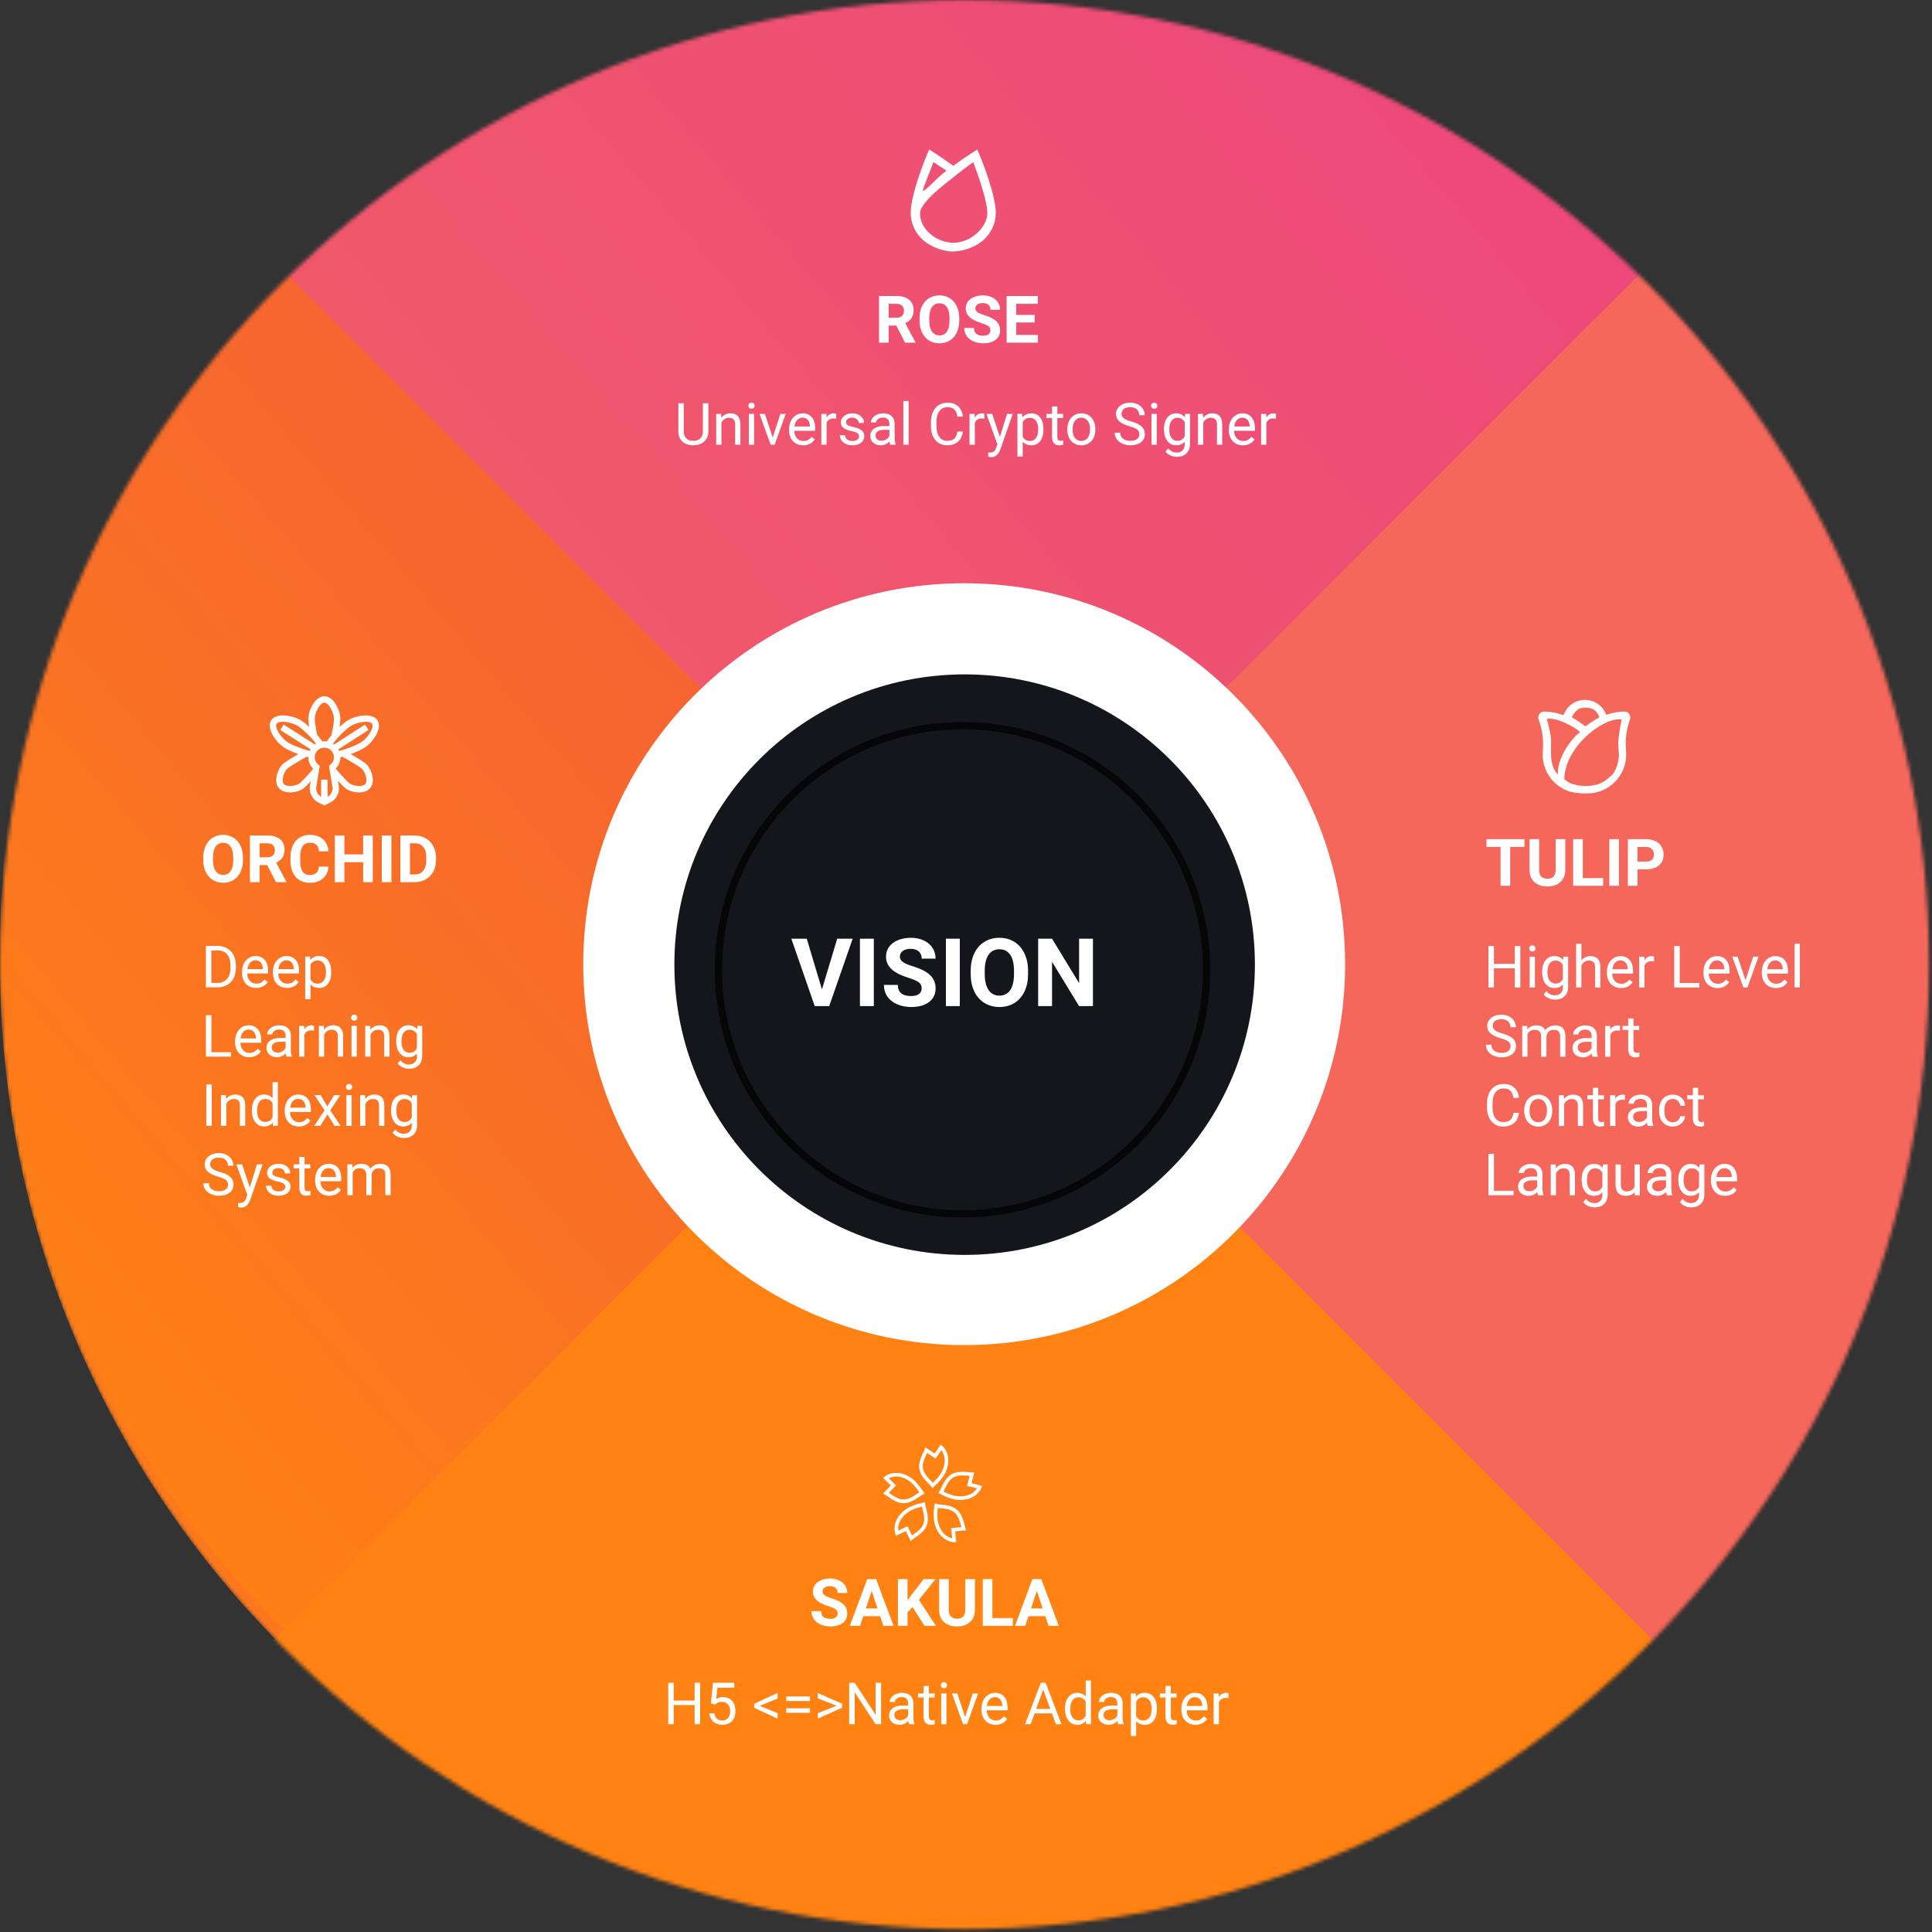 <svg width="530" height="530" viewBox="0 0 530 530" fill="none" xmlns="http://www.w3.org/2000/svg">
<rect x="0" y="0" width="530" height="530" fill="#333333" stroke="none"/>
<mask id="mask0" mask-type="alpha" maskUnits="userSpaceOnUse" x="0" y="0" width="530" height="530">
<path d="M264.59 529.18C410.719 529.18 529.18 410.719 529.18 264.59C529.18 118.461 410.719 0 264.59 0C118.461 0 0 118.461 0 264.59C0 410.719 118.461 529.18 264.59 529.18Z" fill="white"/>
</mask>
<g mask="url(#mask0)">
<path d="M264.59 529.18C410.719 529.18 529.18 410.719 529.18 264.59C529.18 118.461 410.719 0 264.59 0C118.461 0 0 118.461 0 264.59C0 410.719 118.461 529.18 264.59 529.18Z" fill="url(#paint0_linear)"/>
<path d="M451.683 446.683C555.012 343.355 555.012 175.826 451.683 72.497C348.355 -30.832 180.826 -30.832 77.497 72.497C-25.832 175.826 -25.832 343.355 77.497 446.683C180.826 550.012 348.355 550.012 451.683 446.683Z" fill="url(#paint1_linear)"/>
<path d="M-7.5 532.5L521 4L574 532.5H-7.5Z" fill="#FF8212"/>
<path opacity="0.5" d="M538.5 535L10 6.5L538.5 -46.5V535Z" fill="#ED4DA4"/>
<path d="M264.5 369C322.214 369 369 322.214 369 264.5C369 206.786 322.214 160 264.5 160C206.786 160 160 206.786 160 264.5C160 322.214 206.786 369 264.5 369Z" fill="white"/>
<path d="M264.628 344.255C308.605 344.255 344.255 308.605 344.255 264.628C344.255 220.651 308.605 185 264.628 185C220.651 185 185 220.651 185 264.628C185 308.605 220.651 344.255 264.628 344.255Z" fill="#15161C"/>
<path d="M264.04 332.999C301.02 332.999 330.999 303.02 330.999 266.039C330.999 229.058 301.02 199.079 264.04 199.079C227.059 199.079 197.08 229.058 197.08 266.039C197.08 303.02 227.059 332.999 264.04 332.999Z" stroke="#060608" stroke-width="2"/>
<path d="M225.48 271.417L229.67 257.516H233.91L227.474 276H223.5L217.089 257.516H221.316L225.48 271.417ZM239.712 276H235.903V257.516H239.712V276ZM252.839 271.15C252.839 270.431 252.585 269.881 252.077 269.5C251.569 269.111 250.655 268.704 249.335 268.281C248.015 267.85 246.969 267.426 246.199 267.012C244.1 265.878 243.051 264.35 243.051 262.429C243.051 261.43 243.33 260.541 243.889 259.763C244.456 258.976 245.264 258.362 246.313 257.922C247.371 257.482 248.556 257.262 249.868 257.262C251.188 257.262 252.365 257.503 253.397 257.985C254.43 258.459 255.23 259.132 255.797 260.004C256.372 260.876 256.66 261.866 256.66 262.975H252.852C252.852 262.128 252.585 261.472 252.052 261.007C251.519 260.533 250.77 260.296 249.805 260.296C248.874 260.296 248.15 260.495 247.634 260.893C247.118 261.282 246.859 261.798 246.859 262.441C246.859 263.042 247.16 263.546 247.761 263.952C248.37 264.358 249.263 264.739 250.439 265.095C252.606 265.746 254.185 266.555 255.175 267.52C256.165 268.484 256.66 269.686 256.66 271.125C256.66 272.725 256.055 273.981 254.845 274.896C253.634 275.801 252.005 276.254 249.957 276.254C248.535 276.254 247.24 275.996 246.072 275.479C244.904 274.955 244.011 274.24 243.394 273.334C242.784 272.428 242.479 271.379 242.479 270.186H246.301C246.301 272.225 247.52 273.245 249.957 273.245C250.863 273.245 251.569 273.063 252.077 272.699C252.585 272.327 252.839 271.811 252.839 271.15ZM263.3 276H259.491V257.516H263.3V276ZM282.025 267.177C282.025 268.996 281.704 270.592 281.061 271.963C280.417 273.334 279.495 274.392 278.293 275.137C277.1 275.882 275.729 276.254 274.18 276.254C272.648 276.254 271.281 275.886 270.079 275.149C268.877 274.413 267.946 273.364 267.286 272.001C266.626 270.63 266.292 269.056 266.283 267.278V266.364C266.283 264.545 266.609 262.945 267.261 261.565C267.921 260.177 268.848 259.115 270.041 258.379C271.243 257.634 272.614 257.262 274.154 257.262C275.695 257.262 277.062 257.634 278.255 258.379C279.457 259.115 280.383 260.177 281.035 261.565C281.695 262.945 282.025 264.54 282.025 266.352V267.177ZM278.166 266.339C278.166 264.401 277.819 262.928 277.125 261.921C276.431 260.914 275.441 260.41 274.154 260.41C272.876 260.41 271.89 260.91 271.196 261.908C270.502 262.898 270.151 264.354 270.143 266.275V267.177C270.143 269.064 270.49 270.528 271.184 271.569C271.878 272.61 272.876 273.131 274.18 273.131C275.458 273.131 276.439 272.632 277.125 271.633C277.811 270.626 278.158 269.161 278.166 267.24V266.339ZM299.824 276H296.016L288.602 263.838V276H284.793V257.516H288.602L296.028 269.703V257.516H299.824V276Z" fill="white"/>
<path d="M66.654 235.892C66.654 237.151 66.432 238.256 65.986 239.205C65.541 240.154 64.902 240.887 64.07 241.402C63.244 241.918 62.295 242.176 61.223 242.176C60.162 242.176 59.216 241.921 58.384 241.411C57.552 240.901 56.907 240.175 56.45 239.231C55.993 238.282 55.762 237.192 55.756 235.962V235.329C55.756 234.069 55.981 232.962 56.433 232.007C56.89 231.046 57.531 230.311 58.357 229.801C59.19 229.285 60.139 229.027 61.205 229.027C62.272 229.027 63.218 229.285 64.044 229.801C64.876 230.311 65.518 231.046 65.969 232.007C66.426 232.962 66.654 234.066 66.654 235.32V235.892ZM63.982 235.312C63.982 233.97 63.742 232.95 63.262 232.253C62.781 231.556 62.096 231.207 61.205 231.207C60.32 231.207 59.638 231.553 59.157 232.244C58.677 232.93 58.434 233.938 58.428 235.268V235.892C58.428 237.198 58.668 238.212 59.148 238.933C59.629 239.653 60.32 240.014 61.223 240.014C62.107 240.014 62.787 239.668 63.262 238.977C63.736 238.279 63.977 237.266 63.982 235.936V235.312ZM73.308 237.315H71.207V242H68.57V229.203H73.325C74.837 229.203 76.003 229.54 76.823 230.214C77.644 230.888 78.054 231.84 78.054 233.07C78.054 233.943 77.863 234.673 77.482 235.259C77.107 235.839 76.536 236.302 75.769 236.647L78.537 241.877V242H75.707L73.308 237.315ZM71.207 235.18H73.334C73.996 235.18 74.509 235.013 74.872 234.679C75.235 234.339 75.417 233.873 75.417 233.281C75.417 232.678 75.244 232.203 74.898 231.857C74.559 231.512 74.034 231.339 73.325 231.339H71.207V235.18ZM90.112 237.737C90.013 239.114 89.503 240.198 88.583 240.989C87.669 241.78 86.462 242.176 84.962 242.176C83.321 242.176 82.029 241.625 81.086 240.523C80.148 239.416 79.68 237.898 79.68 235.971V235.188C79.68 233.958 79.897 232.874 80.33 231.937C80.764 230.999 81.382 230.281 82.185 229.783C82.993 229.279 83.931 229.027 84.997 229.027C86.474 229.027 87.663 229.423 88.565 230.214C89.468 231.005 89.989 232.115 90.13 233.545H87.493C87.429 232.719 87.197 232.121 86.799 231.752C86.406 231.377 85.806 231.189 84.997 231.189C84.118 231.189 83.459 231.506 83.019 232.139C82.586 232.766 82.363 233.741 82.352 235.065V236.032C82.352 237.415 82.56 238.426 82.976 239.064C83.397 239.703 84.06 240.022 84.962 240.022C85.776 240.022 86.383 239.838 86.781 239.469C87.186 239.094 87.417 238.517 87.476 237.737H90.112ZM102.259 242H99.622V236.516H94.481V242H91.844V229.203H94.481V234.389H99.622V229.203H102.259V242ZM107.374 242H104.737V229.203H107.374V242ZM109.826 242V229.203H113.764C114.889 229.203 115.894 229.458 116.778 229.968C117.669 230.472 118.363 231.192 118.861 232.13C119.359 233.062 119.608 234.122 119.608 235.312V235.9C119.608 237.09 119.362 238.147 118.87 239.073C118.384 239.999 117.695 240.717 116.805 241.227C115.914 241.736 114.909 241.994 113.79 242H109.826ZM112.463 231.339V239.882H113.737C114.769 239.882 115.557 239.545 116.102 238.871C116.646 238.197 116.925 237.233 116.937 235.979V235.303C116.937 234.002 116.667 233.018 116.128 232.35C115.589 231.676 114.801 231.339 113.764 231.339H112.463Z" fill="white"/>
</g>
<g clip-path="url(#clip0)">
<path d="M77.985 205.1C78.808 205.63 80.263 206.301 81.835 206.867C79.894 207.985 78.25 209.047 77.776 209.434C76.304 210.637 74.898 214.235 76.476 216.165C78.043 218.082 81.841 217.448 83.331 216.23C83.653 215.967 84.373 215.248 85.236 214.324L85.029 215.568C84.714 217.46 85.665 219.313 87.395 220.179L88.98 220.971L90.564 220.179C92.295 219.313 93.246 217.46 92.93 215.568L92.702 214.197C93.616 215.18 94.384 215.951 94.727 216.23C96.21 217.443 100.007 218.092 101.582 216.165C102.315 215.268 102.478 213.932 102.041 212.402C101.693 211.189 101.003 210.024 100.282 209.434C99.808 209.047 98.16 207.983 96.216 206.863C97.762 206.301 99.197 205.635 100.028 205.1C102.279 203.651 104.999 199.848 103.556 197.608C102.11 195.363 97.462 196.275 95.217 197.72C94.685 198.063 93.942 198.667 93.143 199.412C93.284 198.496 93.368 197.698 93.368 197.203C93.368 194.881 91.551 191 88.98 191C86.393 191 84.591 194.908 84.591 197.203C84.591 197.696 84.673 198.479 84.811 199.382C84.017 198.66 83.277 198.067 82.737 197.72C80.493 196.274 75.844 195.363 74.399 197.608C72.953 199.853 75.738 203.653 77.985 205.1ZM82.22 214.871C81.299 215.624 78.631 216.028 77.835 215.054C77.032 214.072 77.981 211.534 78.887 210.793C79.353 210.413 81.658 208.939 84.14 207.587C84.292 207.627 84.443 207.664 84.592 207.699C84.592 207.712 84.591 207.724 84.591 207.736C84.591 208.887 85.035 209.974 85.826 210.789L85.773 211.103C84.094 213.044 82.578 214.578 82.22 214.871ZM89.858 218.567V213.881H88.102V218.567C87.115 218.033 86.578 216.955 86.761 215.856L87.719 210.105C87.574 209.938 86.346 209.295 86.346 207.736C86.346 206.284 87.528 205.103 88.98 205.103C90.432 205.103 91.613 206.284 91.613 207.736C91.613 209.295 90.386 209.938 90.24 210.105L91.199 215.856C91.382 216.955 90.845 218.033 89.858 218.567ZM99.171 210.793C100.025 211.492 101.053 214.039 100.223 215.054C99.393 216.07 96.692 215.57 95.838 214.871C95.462 214.564 93.891 212.969 92.163 210.962L92.134 210.789C92.924 209.974 93.369 208.888 93.369 207.736C93.369 207.732 93.368 207.727 93.368 207.722C93.552 207.68 93.735 207.634 93.917 207.587C96.399 208.939 98.705 210.413 99.171 210.793ZM96.168 199.196C98.022 198.002 101.44 197.563 102.08 198.558C102.73 199.568 100.906 202.447 99.078 203.624C98.03 204.299 95.306 205.467 93.011 206.003C92.949 205.86 92.88 205.72 92.803 205.585L101.08 200.246L100.129 198.771L91.638 204.247C91.54 204.173 91.44 204.103 91.336 204.037C92.728 202.115 95.032 199.928 96.168 199.196ZM88.98 192.755C90.175 192.755 91.613 195.487 91.613 197.203C91.613 197.933 91.354 199.801 90.917 201.737C90.447 202.288 90.011 202.85 89.642 203.397C89.422 203.364 89.201 203.348 88.98 203.348C88.786 203.348 88.596 203.362 88.409 203.386C88.014 202.808 87.535 202.208 87.017 201.62C86.596 199.728 86.346 197.908 86.346 197.203C86.346 195.487 87.784 192.755 88.98 192.755ZM75.875 198.558C76.522 197.553 79.95 198.013 81.787 199.196C82.966 199.955 85.301 202.126 86.688 203.995C86.577 204.063 86.469 204.136 86.365 204.214L77.823 198.768L76.879 200.249L85.182 205.541C85.099 205.684 85.024 205.831 84.958 205.982C82.648 205.432 79.952 204.279 78.935 203.624C77.066 202.42 75.242 199.541 75.875 198.558Z" fill="white"/>
</g>
<path d="M418.201 232.339H414.281V243H411.645V232.339H407.777V230.203H418.201V232.339ZM429.398 230.203V238.632C429.398 240.032 428.959 241.14 428.08 241.954C427.207 242.769 426.012 243.176 424.494 243.176C423 243.176 421.813 242.78 420.935 241.989C420.056 241.198 419.607 240.111 419.59 238.729V230.203H422.227V238.649C422.227 239.487 422.426 240.1 422.824 240.486C423.229 240.867 423.785 241.058 424.494 241.058C425.977 241.058 426.729 240.278 426.753 238.72V230.203H429.398ZM434.197 240.882H439.796V243H431.561V230.203H434.197V240.882ZM444.12 243H441.483V230.203H444.12V243ZM449.209 238.491V243H446.572V230.203H451.564C452.525 230.203 453.369 230.379 454.096 230.73C454.828 231.082 455.391 231.583 455.783 232.233C456.176 232.878 456.372 233.613 456.372 234.439C456.372 235.693 455.941 236.684 455.08 237.41C454.225 238.131 453.038 238.491 451.521 238.491H449.209ZM449.209 236.355H451.564C452.262 236.355 452.792 236.191 453.155 235.863C453.524 235.535 453.709 235.066 453.709 234.457C453.709 233.83 453.524 233.323 453.155 232.937C452.786 232.55 452.276 232.351 451.626 232.339H449.209V236.355Z" fill="white"/>
<path d="M437.074 217.532C439.589 217.145 441.883 215.87 443.539 213.938C445.196 212.007 446.106 209.546 446.105 207.001C446.105 206.574 446.105 206.136 446.05 205.687C445.805 202.863 446.182 200.02 447.156 197.357C447.236 197.108 447.256 196.844 447.217 196.586C447.177 196.327 447.077 196.082 446.926 195.868C446.774 195.657 446.573 195.485 446.341 195.367C446.108 195.249 445.851 195.188 445.591 195.19C443.901 195.23 442.228 195.533 440.632 196.087C440.193 194.881 439.392 193.841 438.338 193.109C437.284 192.377 436.029 191.99 434.746 192C433.463 192.011 432.215 192.42 431.173 193.169C430.131 193.919 429.348 194.973 428.93 196.186C427.232 195.574 425.447 195.238 423.643 195.19C423.379 195.186 423.118 195.247 422.882 195.366C422.647 195.486 422.444 195.661 422.291 195.876C422.138 196.092 422.04 196.341 422.004 196.603C421.969 196.865 421.998 197.131 422.088 197.379C423.077 200.038 423.473 202.881 423.249 205.709C423.249 206.158 423.249 206.596 423.194 207.045C423.204 209.169 423.848 211.241 425.044 212.996C426.239 214.751 427.932 216.11 429.904 216.897C431.111 217.428 434.559 217.919 437.074 217.532ZM435.209 194.113C435.897 194.116 436.909 194.399 437.459 194.844C438.01 195.289 438.55 196.072 438.745 196.784C437.619 197.405 435.951 198.449 434.932 199.258C434.004 198.498 432.246 197.377 431.219 196.784C431.401 196.044 432.288 195.116 432.849 194.648C433.41 194.18 434.501 194.116 435.209 194.113ZM427.369 212.44C426.04 211.388 425.492 208.619 425.49 207.272C425.487 205.925 425.49 204.533 425.49 204.533C425.696 202.142 424.926 199.526 424.343 197.198C426.634 196.701 431.696 199.155 433.444 200.817C430.201 203.408 427.121 208.672 427.369 212.44ZM432.788 215.455L430.688 214.845C430.688 214.845 429.188 213.901 429.127 213.727C429.247 204.871 439.995 196.552 444.898 197.385C444.297 199.713 443.847 203.386 443.93 204.414C444.014 205.441 444.116 207.088 444.116 207.088C444.113 209.038 443.206 211.737 442.112 212.703C441.018 213.67 439.777 214.704 438.377 215.131C437.443 215.415 436.387 215.585 435.209 215.639C434.658 215.637 433.851 215.576 432.788 215.455Z" fill="white"/>
<path d="M229.778 442.643C229.778 442.145 229.603 441.764 229.251 441.5C228.899 441.23 228.267 440.949 227.353 440.656C226.438 440.357 225.715 440.064 225.182 439.777C223.729 438.992 223.002 437.935 223.002 436.604C223.002 435.913 223.195 435.298 223.582 434.759C223.975 434.214 224.534 433.789 225.261 433.484C225.993 433.18 226.813 433.027 227.722 433.027C228.636 433.027 229.45 433.194 230.165 433.528C230.88 433.856 231.434 434.322 231.826 434.926C232.225 435.529 232.424 436.215 232.424 436.982H229.787C229.787 436.396 229.603 435.942 229.233 435.62C228.864 435.292 228.346 435.128 227.678 435.128C227.033 435.128 226.532 435.266 226.175 435.541C225.817 435.811 225.639 436.168 225.639 436.613C225.639 437.029 225.847 437.378 226.263 437.659C226.685 437.94 227.303 438.204 228.117 438.45C229.617 438.901 230.71 439.461 231.396 440.129C232.081 440.797 232.424 441.629 232.424 442.625C232.424 443.732 232.005 444.603 231.167 445.235C230.329 445.862 229.201 446.176 227.783 446.176C226.799 446.176 225.902 445.997 225.094 445.64C224.285 445.276 223.667 444.781 223.239 444.154C222.817 443.527 222.606 442.801 222.606 441.975H225.252C225.252 443.387 226.096 444.093 227.783 444.093C228.41 444.093 228.899 443.967 229.251 443.715C229.603 443.457 229.778 443.1 229.778 442.643ZM241.441 443.363H236.818L235.939 446H233.136L237.899 433.203H240.343L245.133 446H242.329L241.441 443.363ZM237.53 441.228H240.729L239.121 436.438L237.53 441.228ZM250.336 440.867L248.965 442.344V446H246.328V433.203H248.965V439.004L250.125 437.413L253.386 433.203H256.629L252.085 438.89L256.761 446H253.623L250.336 440.867ZM267.439 433.203V441.632C267.439 443.032 267 444.14 266.121 444.954C265.248 445.769 264.053 446.176 262.535 446.176C261.041 446.176 259.854 445.78 258.976 444.989C258.097 444.198 257.648 443.111 257.631 441.729V433.203H260.268V441.649C260.268 442.487 260.467 443.1 260.865 443.486C261.27 443.867 261.826 444.058 262.535 444.058C264.018 444.058 264.771 443.278 264.794 441.72V433.203H267.439ZM272.238 443.882H277.837V446H269.602V433.203H272.238V443.882ZM286.758 443.363H282.135L281.256 446H278.452L283.216 433.203H285.659L290.449 446H287.646L286.758 443.363ZM282.847 441.228H286.046L284.438 436.438L282.847 441.228Z" fill="white"/>
<path fill-rule="evenodd" clip-rule="evenodd" d="M253.165 401.855C253.239 401.146 253.516 400.372 253.823 399.667C253.966 399.336 254.113 399.029 254.243 398.757L254.264 398.711L254.335 398.563L256.257 399.861L256.671 400.141L256.951 399.726L258.239 397.819C258.721 398.438 259.294 399.617 259.121 401.269C259.018 402.255 258.63 403.39 257.99 404.372C257.367 405.327 256.541 406.156 255.916 406.753C255.771 406.596 255.609 406.436 255.449 406.276L255.407 406.235C255.051 405.881 254.661 405.491 254.301 405.047C253.581 404.159 253.033 403.116 253.165 401.855ZM253.649 397.643C253.599 397.781 253.501 397.99 253.362 398.281L253.339 398.329L253.339 398.329C253.21 398.6 253.057 398.921 252.906 399.268C252.588 399.998 252.26 400.886 252.17 401.751C251.999 403.391 252.729 404.695 253.524 405.677C253.922 406.168 254.349 406.593 254.702 406.944C255.074 407.314 255.325 407.567 255.45 407.759L255.778 408.261L256.213 407.849L256.336 407.733C256.97 407.134 258.04 406.125 258.828 404.919C259.552 403.808 259.996 402.521 260.116 401.373C260.378 398.869 259.188 397.199 258.48 396.637L258.057 396.302L257.755 396.749L256.402 398.752L254.399 397.399L253.868 397.041L253.649 397.643ZM264.777 404.777C264.01 404.73 263.188 404.734 262.497 404.907C261.267 405.215 260.474 406.087 259.886 407.067C259.592 407.557 259.359 408.057 259.148 408.512L259.123 408.566L259.123 408.566L259.123 408.566C259.028 408.771 258.932 408.978 258.835 409.168C259.61 409.551 260.671 410.044 261.781 410.303C262.923 410.569 264.122 410.545 265.084 410.304C266.696 409.902 267.607 408.96 268.024 408.295L265.792 407.737L265.307 407.616L265.428 407.131L265.99 404.881L265.827 404.866L265.777 404.861L265.777 404.861H265.777C265.476 404.832 265.138 404.799 264.777 404.777ZM265.922 403.87C266.243 403.901 266.473 403.922 266.62 403.922L267.261 403.922L267.105 404.543L266.519 406.888L268.864 407.474L269.388 407.605L269.217 408.118C268.932 408.975 267.769 410.664 265.327 411.275C264.207 411.555 262.846 411.578 261.554 411.276C260.151 410.949 258.837 410.289 258.058 409.898L257.907 409.822L257.371 409.554L257.73 409.075C257.868 408.891 258.02 408.568 258.24 408.092C258.45 407.641 258.703 407.094 259.028 406.553C259.678 405.469 260.654 404.337 262.254 403.937C263.098 403.726 264.044 403.73 264.839 403.779C265.217 403.802 265.571 403.836 265.87 403.865L265.87 403.865L265.87 403.865L265.922 403.87ZM263.415 417.753C263.197 417.015 262.911 416.244 262.513 415.654C261.803 414.603 260.712 414.156 259.59 413.939C259.029 413.83 258.479 413.783 257.979 413.74L257.92 413.735C257.695 413.716 257.468 413.697 257.257 413.67C257.161 414.53 257.061 415.695 257.198 416.827C257.338 417.991 257.771 419.11 258.326 419.931C259.256 421.308 260.452 421.842 261.219 422.007L260.98 419.718L260.928 419.221L261.426 419.169L263.732 418.928L263.691 418.769L263.678 418.72C263.602 418.428 263.517 418.099 263.415 417.753ZM264.659 418.518C264.739 418.831 264.799 419.054 264.849 419.192L265.068 419.794L264.431 419.86L262.027 420.112L262.278 422.516L262.334 423.053L261.794 423.067C260.891 423.092 258.906 422.577 257.497 420.491C256.851 419.535 256.364 418.264 256.205 416.947C256.033 415.517 256.204 414.056 256.305 413.19L256.325 413.022L256.393 412.426L256.966 412.6C257.186 412.667 257.541 412.699 258.064 412.744C258.56 412.786 259.16 412.837 259.78 412.957C261.021 413.198 262.418 413.728 263.341 415.094C263.828 415.815 264.148 416.706 264.374 417.469C264.481 417.832 264.57 418.177 264.645 418.467L264.659 418.518ZM252.843 418.942C252.424 419.518 251.797 420.05 251.179 420.508C250.889 420.722 250.609 420.915 250.36 421.086L250.318 421.114L250.183 421.207L249.168 419.123L248.949 418.673L248.499 418.892L246.431 419.899C246.323 419.122 246.415 417.815 247.391 416.471C247.973 415.668 248.877 414.879 249.922 414.349C250.939 413.834 252.069 413.529 252.909 413.324C252.956 413.532 253.016 413.752 253.075 413.97L253.091 414.027C253.222 414.512 253.365 415.045 253.454 415.609C253.634 416.738 253.587 417.916 252.843 418.942ZM250.317 422.347C250.43 422.253 250.619 422.121 250.885 421.938L250.928 421.908C251.176 421.738 251.469 421.537 251.774 421.312C252.413 420.838 253.141 420.233 253.652 419.529C254.621 418.194 254.64 416.7 254.442 415.452C254.343 414.828 254.186 414.246 254.056 413.766C253.919 413.26 253.828 412.914 253.815 412.686L253.782 412.088L253.2 412.227L253.035 412.266C252.187 412.467 250.755 412.806 249.47 413.457C248.287 414.057 247.26 414.949 246.582 415.883C245.103 417.921 245.299 419.962 245.631 420.803L245.829 421.305L246.314 421.068L248.488 420.01L249.546 422.183L249.826 422.759L250.317 422.347ZM244.847 410.203C245.488 410.627 246.202 411.035 246.887 411.231C248.106 411.579 249.229 411.22 250.228 410.666C250.728 410.388 251.18 410.071 251.59 409.783L251.638 409.749C251.823 409.619 252.009 409.487 252.189 409.372C251.709 408.652 251.036 407.695 250.204 406.916C249.349 406.114 248.298 405.535 247.345 405.263C245.748 404.806 244.488 405.166 243.794 405.533L245.448 407.132L245.808 407.48L245.46 407.839L243.849 409.506L243.983 409.602L244.023 409.631L244.023 409.631L244.023 409.631C244.269 409.806 244.546 410.003 244.847 410.203ZM243.402 410.416C243.139 410.228 242.951 410.096 242.823 410.022L242.269 409.702L242.714 409.241L244.394 407.504L242.656 405.823L242.268 405.448L242.672 405.09C243.348 404.491 245.199 403.609 247.62 404.301C248.73 404.619 249.919 405.279 250.888 406.186C251.939 407.17 252.747 408.4 253.226 409.128L253.319 409.269L253.65 409.769L253.099 410.005C252.888 410.095 252.595 410.298 252.166 410.601C251.759 410.887 251.266 411.233 250.714 411.54C249.609 412.153 248.198 412.646 246.612 412.192C245.776 411.953 244.958 411.476 244.295 411.037C243.979 410.827 243.689 410.621 243.445 410.446L243.402 410.416Z" fill="white"/>
<path d="M245.88 89.315H243.779V94H241.143V81.203H245.897C247.409 81.203 248.575 81.54 249.396 82.214C250.216 82.888 250.626 83.84 250.626 85.07C250.626 85.943 250.436 86.673 250.055 87.259C249.68 87.839 249.108 88.302 248.341 88.647L251.109 93.877V94H248.279L245.88 89.315ZM243.779 87.18H245.906C246.568 87.18 247.081 87.013 247.444 86.679C247.808 86.339 247.989 85.873 247.989 85.281C247.989 84.678 247.816 84.203 247.471 83.857C247.131 83.512 246.606 83.339 245.897 83.339H243.779V87.18ZM263.15 87.892C263.15 89.151 262.928 90.256 262.482 91.205C262.037 92.154 261.398 92.887 260.566 93.402C259.74 93.918 258.791 94.176 257.719 94.176C256.658 94.176 255.712 93.921 254.88 93.411C254.048 92.901 253.403 92.175 252.946 91.231C252.489 90.282 252.258 89.192 252.252 87.962V87.329C252.252 86.069 252.478 84.962 252.929 84.007C253.386 83.046 254.027 82.311 254.854 81.801C255.686 81.285 256.635 81.027 257.701 81.027C258.768 81.027 259.714 81.285 260.54 81.801C261.372 82.311 262.014 83.046 262.465 84.007C262.922 84.962 263.15 86.066 263.15 87.32V87.892ZM260.479 87.311C260.479 85.97 260.238 84.95 259.758 84.253C259.277 83.556 258.592 83.207 257.701 83.207C256.816 83.207 256.134 83.553 255.653 84.244C255.173 84.93 254.93 85.938 254.924 87.268V87.892C254.924 89.198 255.164 90.212 255.645 90.933C256.125 91.653 256.816 92.014 257.719 92.014C258.604 92.014 259.283 91.668 259.758 90.977C260.232 90.279 260.473 89.266 260.479 87.936V87.311ZM271.702 90.643C271.702 90.144 271.526 89.764 271.175 89.5C270.823 89.231 270.19 88.949 269.276 88.656C268.362 88.357 267.639 88.064 267.105 87.777C265.652 86.992 264.926 85.935 264.926 84.605C264.926 83.913 265.119 83.298 265.506 82.759C265.898 82.214 266.458 81.789 267.185 81.484C267.917 81.18 268.737 81.027 269.646 81.027C270.56 81.027 271.374 81.194 272.089 81.528C272.804 81.856 273.357 82.322 273.75 82.926C274.148 83.529 274.348 84.215 274.348 84.982H271.711C271.711 84.397 271.526 83.942 271.157 83.62C270.788 83.292 270.27 83.128 269.602 83.128C268.957 83.128 268.456 83.266 268.099 83.541C267.741 83.811 267.562 84.168 267.562 84.613C267.562 85.029 267.771 85.378 268.187 85.659C268.608 85.94 269.227 86.204 270.041 86.45C271.541 86.901 272.634 87.461 273.319 88.129C274.005 88.797 274.348 89.629 274.348 90.625C274.348 91.732 273.929 92.603 273.091 93.235C272.253 93.862 271.125 94.176 269.707 94.176C268.723 94.176 267.826 93.997 267.018 93.64C266.209 93.276 265.591 92.781 265.163 92.154C264.741 91.527 264.53 90.801 264.53 89.975H267.176C267.176 91.387 268.02 92.093 269.707 92.093C270.334 92.093 270.823 91.967 271.175 91.715C271.526 91.457 271.702 91.1 271.702 90.643ZM283.84 88.454H278.777V91.882H284.719V94H276.141V81.203H284.701V83.339H278.777V86.389H283.84V88.454Z" fill="white"/>
<g clip-path="url(#clip1)">
<path d="M262.949 68.861C264.906 68.661 267.879 67.562 269.737 65.898C271.947 63.907 273.167 61.255 273.167 58.427C273.167 53.361 269.172 43.592 269.004 43.179L268.108 41.005L266.088 42.304C265.993 42.363 264.029 43.635 261.5 45.492C258.977 43.641 257.007 42.369 256.912 42.304L254.892 41L253.997 43.174C253.829 43.587 249.833 53.355 249.833 58.422C249.833 61.25 251.053 63.907 253.264 65.893C254.942 67.401 257.62 68.457 259.307 68.759C260.993 69.061 260.993 69.061 262.949 68.861ZM266.99 44.493C268.417 48.262 270.852 55.245 270.852 58.383C270.852 62.482 266.234 66.603 261.5 66.603C256.836 66.543 252.426 62.837 252.426 58.796C252.426 58.518 251.336 56.48 260.722 49.267L264.423 46.362C265.052 45.919 266.474 44.847 266.99 44.493ZM259.636 46.869C257.544 48.164 252.84 53.559 253.198 52.115C253.557 50.672 255.629 45.807 256.056 44.433C256.576 44.874 258.996 46.312 259.636 46.869Z" fill="white"/>
</g>
<path d="M56.483 270.867V259.492H59.694C60.683 259.492 61.558 259.711 62.319 260.149C63.079 260.586 63.665 261.209 64.077 262.016C64.493 262.823 64.704 263.75 64.71 264.797V265.524C64.71 266.597 64.501 267.537 64.085 268.344C63.673 269.151 63.082 269.771 62.311 270.203C61.545 270.636 60.652 270.857 59.631 270.867H56.483ZM57.983 260.727V269.641H59.561C60.717 269.641 61.616 269.281 62.256 268.563C62.902 267.844 63.225 266.821 63.225 265.492V264.828C63.225 263.537 62.92 262.534 62.311 261.821C61.707 261.102 60.847 260.737 59.733 260.727H57.983ZM70.264 271.024C69.118 271.024 68.186 270.649 67.467 269.899C66.749 269.143 66.389 268.136 66.389 266.875V266.61C66.389 265.771 66.548 265.024 66.866 264.367C67.189 263.706 67.637 263.19 68.21 262.821C68.788 262.446 69.413 262.258 70.085 262.258C71.183 262.258 72.038 262.62 72.647 263.344C73.256 264.068 73.561 265.104 73.561 266.453V267.055H67.835C67.855 267.888 68.097 268.563 68.561 269.078C69.03 269.589 69.624 269.844 70.342 269.844C70.853 269.844 71.285 269.74 71.639 269.531C71.993 269.323 72.303 269.047 72.569 268.703L73.452 269.391C72.743 270.479 71.681 271.024 70.264 271.024ZM70.085 263.446C69.501 263.446 69.012 263.659 68.616 264.086C68.22 264.508 67.975 265.102 67.881 265.867H72.116V265.758C72.074 265.024 71.876 264.456 71.522 264.055C71.168 263.649 70.689 263.446 70.085 263.446ZM78.749 271.024C77.603 271.024 76.67 270.649 75.952 269.899C75.233 269.143 74.874 268.136 74.874 266.875V266.61C74.874 265.771 75.032 265.024 75.35 264.367C75.673 263.706 76.121 263.19 76.694 262.821C77.272 262.446 77.897 262.258 78.569 262.258C79.668 262.258 80.522 262.62 81.131 263.344C81.741 264.068 82.045 265.104 82.045 266.453V267.055H76.319C76.34 267.888 76.582 268.563 77.045 269.078C77.514 269.589 78.108 269.844 78.827 269.844C79.337 269.844 79.769 269.74 80.124 269.531C80.478 269.323 80.788 269.047 81.053 268.703L81.936 269.391C81.228 270.479 80.165 271.024 78.749 271.024ZM78.569 263.446C77.986 263.446 77.496 263.659 77.1 264.086C76.704 264.508 76.46 265.102 76.366 265.867H80.6V265.758C80.558 265.024 80.361 264.456 80.006 264.055C79.652 263.649 79.173 263.446 78.569 263.446ZM90.866 266.735C90.866 268.021 90.572 269.058 89.983 269.844C89.394 270.63 88.597 271.024 87.592 271.024C86.566 271.024 85.759 270.698 85.17 270.047V274.117H83.725V262.414H85.045L85.116 263.352C85.704 262.623 86.522 262.258 87.569 262.258C88.585 262.258 89.387 262.641 89.975 263.406C90.569 264.172 90.866 265.237 90.866 266.602V266.735ZM89.42 266.571C89.42 265.617 89.217 264.865 88.811 264.313C88.405 263.761 87.847 263.485 87.139 263.485C86.264 263.485 85.608 263.873 85.17 264.649V268.688C85.603 269.459 86.264 269.844 87.155 269.844C87.847 269.844 88.397 269.571 88.803 269.024C89.215 268.472 89.42 267.654 89.42 266.571ZM57.991 288.641H63.381V289.867H56.483V278.492H57.991V288.641ZM68.374 290.024C67.228 290.024 66.295 289.649 65.577 288.899C64.858 288.143 64.499 287.136 64.499 285.875V285.61C64.499 284.771 64.657 284.024 64.975 283.367C65.298 282.706 65.746 282.19 66.319 281.821C66.897 281.446 67.522 281.258 68.194 281.258C69.293 281.258 70.147 281.62 70.756 282.344C71.366 283.068 71.67 284.104 71.67 285.453V286.055H65.944C65.965 286.888 66.207 287.563 66.67 288.078C67.139 288.589 67.733 288.844 68.452 288.844C68.962 288.844 69.394 288.74 69.749 288.531C70.103 288.323 70.413 288.047 70.678 287.703L71.561 288.391C70.853 289.479 69.79 290.024 68.374 290.024ZM68.194 282.446C67.611 282.446 67.121 282.659 66.725 283.086C66.329 283.508 66.085 284.102 65.991 284.867H70.225V284.758C70.183 284.024 69.986 283.456 69.631 283.055C69.277 282.649 68.798 282.446 68.194 282.446ZM78.569 289.867C78.486 289.701 78.418 289.404 78.366 288.977C77.694 289.675 76.892 290.024 75.96 290.024C75.126 290.024 74.441 289.789 73.905 289.321C73.374 288.847 73.108 288.248 73.108 287.524C73.108 286.643 73.441 285.961 74.108 285.477C74.78 284.987 75.722 284.742 76.936 284.742H78.342V284.078C78.342 283.573 78.191 283.172 77.889 282.875C77.587 282.573 77.142 282.422 76.553 282.422C76.038 282.422 75.605 282.552 75.256 282.813C74.907 283.073 74.733 283.388 74.733 283.758H73.28C73.28 283.336 73.428 282.93 73.725 282.539C74.027 282.143 74.433 281.831 74.944 281.602C75.46 281.373 76.025 281.258 76.639 281.258C77.613 281.258 78.376 281.503 78.928 281.992C79.48 282.477 79.767 283.146 79.788 284V287.891C79.788 288.667 79.887 289.284 80.085 289.742V289.867H78.569ZM76.17 288.766C76.624 288.766 77.053 288.649 77.46 288.414C77.866 288.18 78.16 287.875 78.342 287.5V285.766H77.21C75.439 285.766 74.553 286.284 74.553 287.321C74.553 287.774 74.704 288.128 75.006 288.383C75.308 288.638 75.697 288.766 76.17 288.766ZM86.139 282.711C85.92 282.675 85.683 282.656 85.428 282.656C84.48 282.656 83.837 283.06 83.499 283.867V289.867H82.053V281.414H83.46L83.483 282.391C83.957 281.636 84.629 281.258 85.499 281.258C85.78 281.258 85.993 281.295 86.139 281.367V282.711ZM88.842 281.414L88.889 282.477C89.535 281.664 90.379 281.258 91.42 281.258C93.207 281.258 94.108 282.266 94.124 284.281V289.867H92.678V284.274C92.673 283.664 92.532 283.214 92.256 282.922C91.986 282.63 91.561 282.485 90.983 282.485C90.514 282.485 90.103 282.61 89.749 282.86C89.394 283.11 89.118 283.438 88.92 283.844V289.867H87.475V281.414H88.842ZM97.874 289.867H96.428V281.414H97.874V289.867ZM96.311 279.172C96.311 278.938 96.381 278.74 96.522 278.578C96.668 278.417 96.881 278.336 97.163 278.336C97.444 278.336 97.657 278.417 97.803 278.578C97.949 278.74 98.022 278.938 98.022 279.172C98.022 279.406 97.949 279.602 97.803 279.758C97.657 279.914 97.444 279.992 97.163 279.992C96.881 279.992 96.668 279.914 96.522 279.758C96.381 279.602 96.311 279.406 96.311 279.172ZM101.561 281.414L101.608 282.477C102.254 281.664 103.097 281.258 104.139 281.258C105.926 281.258 106.827 282.266 106.842 284.281V289.867H105.397V284.274C105.392 283.664 105.251 283.214 104.975 282.922C104.704 282.63 104.28 282.485 103.702 282.485C103.233 282.485 102.821 282.61 102.467 282.86C102.113 283.11 101.837 283.438 101.639 283.844V289.867H100.194V281.414H101.561ZM108.678 285.571C108.678 284.253 108.983 283.206 109.592 282.43C110.202 281.649 111.009 281.258 112.014 281.258C113.045 281.258 113.85 281.623 114.428 282.352L114.499 281.414H115.819V289.664C115.819 290.758 115.493 291.62 114.842 292.25C114.196 292.88 113.327 293.196 112.233 293.196C111.624 293.196 111.027 293.065 110.444 292.805C109.861 292.545 109.415 292.188 109.108 291.735L109.858 290.867C110.478 291.633 111.236 292.016 112.131 292.016C112.834 292.016 113.381 291.818 113.772 291.422C114.168 291.026 114.366 290.469 114.366 289.75V289.024C113.788 289.69 112.999 290.024 111.999 290.024C111.009 290.024 110.207 289.625 109.592 288.828C108.983 288.031 108.678 286.946 108.678 285.571ZM110.131 285.735C110.131 286.688 110.327 287.438 110.717 287.985C111.108 288.526 111.655 288.797 112.358 288.797C113.269 288.797 113.939 288.383 114.366 287.555V283.696C113.923 282.888 113.259 282.485 112.374 282.485C111.67 282.485 111.121 282.758 110.725 283.305C110.329 283.852 110.131 284.662 110.131 285.735ZM58.092 308.867H56.592V297.492H58.092V308.867ZM61.983 300.414L62.03 301.477C62.676 300.664 63.519 300.258 64.561 300.258C66.347 300.258 67.249 301.266 67.264 303.281V308.867H65.819V303.274C65.814 302.664 65.673 302.214 65.397 301.922C65.126 301.63 64.702 301.485 64.124 301.485C63.655 301.485 63.243 301.61 62.889 301.86C62.535 302.11 62.259 302.438 62.061 302.844V308.867H60.616V300.414H61.983ZM69.092 304.571C69.092 303.274 69.4 302.232 70.014 301.446C70.629 300.654 71.433 300.258 72.428 300.258C73.418 300.258 74.202 300.597 74.78 301.274V296.867H76.225V308.867H74.897L74.827 307.961C74.249 308.67 73.444 309.024 72.413 309.024C71.433 309.024 70.634 308.623 70.014 307.821C69.4 307.018 69.092 305.972 69.092 304.68V304.571ZM70.538 304.735C70.538 305.693 70.736 306.443 71.131 306.985C71.527 307.526 72.074 307.797 72.772 307.797C73.689 307.797 74.358 307.386 74.78 306.563V302.68C74.347 301.883 73.683 301.485 72.788 301.485C72.079 301.485 71.527 301.758 71.131 302.305C70.736 302.852 70.538 303.662 70.538 304.735ZM81.983 309.024C80.837 309.024 79.905 308.649 79.186 307.899C78.467 307.143 78.108 306.136 78.108 304.875V304.61C78.108 303.771 78.267 303.024 78.585 302.367C78.907 301.706 79.355 301.19 79.928 300.821C80.506 300.446 81.131 300.258 81.803 300.258C82.902 300.258 83.756 300.62 84.366 301.344C84.975 302.068 85.28 303.104 85.28 304.453V305.055H79.553C79.574 305.888 79.816 306.563 80.28 307.078C80.749 307.589 81.342 307.844 82.061 307.844C82.572 307.844 83.004 307.74 83.358 307.531C83.712 307.323 84.022 307.047 84.288 306.703L85.17 307.391C84.462 308.479 83.4 309.024 81.983 309.024ZM81.803 301.446C81.22 301.446 80.73 301.659 80.335 302.086C79.939 302.508 79.694 303.102 79.6 303.867H83.835V303.758C83.793 303.024 83.595 302.456 83.241 302.055C82.887 301.649 82.407 301.446 81.803 301.446ZM89.795 303.5L91.67 300.414H93.358L90.592 304.594L93.444 308.867H91.772L89.819 305.703L87.866 308.867H86.186L89.038 304.594L86.272 300.414H87.944L89.795 303.5ZM96.467 308.867H95.022V300.414H96.467V308.867ZM94.905 298.172C94.905 297.938 94.975 297.74 95.116 297.578C95.262 297.417 95.475 297.336 95.756 297.336C96.038 297.336 96.251 297.417 96.397 297.578C96.543 297.74 96.616 297.938 96.616 298.172C96.616 298.406 96.543 298.602 96.397 298.758C96.251 298.914 96.038 298.992 95.756 298.992C95.475 298.992 95.262 298.914 95.116 298.758C94.975 298.602 94.905 298.406 94.905 298.172ZM100.155 300.414L100.202 301.477C100.847 300.664 101.691 300.258 102.733 300.258C104.519 300.258 105.42 301.266 105.436 303.281V308.867H103.991V303.274C103.986 302.664 103.845 302.214 103.569 301.922C103.298 301.63 102.874 301.485 102.295 301.485C101.827 301.485 101.415 301.61 101.061 301.86C100.707 302.11 100.431 302.438 100.233 302.844V308.867H98.788V300.414H100.155ZM107.272 304.571C107.272 303.253 107.577 302.206 108.186 301.43C108.795 300.649 109.603 300.258 110.608 300.258C111.639 300.258 112.444 300.623 113.022 301.352L113.092 300.414H114.413V308.664C114.413 309.758 114.087 310.62 113.436 311.25C112.79 311.88 111.92 312.196 110.827 312.196C110.217 312.196 109.621 312.065 109.038 311.805C108.454 311.545 108.009 311.188 107.702 310.735L108.452 309.867C109.071 310.633 109.829 311.016 110.725 311.016C111.428 311.016 111.975 310.818 112.366 310.422C112.762 310.026 112.959 309.469 112.959 308.75V308.024C112.381 308.69 111.592 309.024 110.592 309.024C109.603 309.024 108.801 308.625 108.186 307.828C107.577 307.031 107.272 305.946 107.272 304.571ZM108.725 304.735C108.725 305.688 108.92 306.438 109.311 306.985C109.702 307.526 110.249 307.797 110.952 307.797C111.863 307.797 112.532 307.383 112.959 306.555V302.696C112.517 301.888 111.853 301.485 110.967 301.485C110.264 301.485 109.715 301.758 109.319 302.305C108.923 302.852 108.725 303.662 108.725 304.735ZM59.834 322.797C58.548 322.427 57.611 321.974 57.022 321.438C56.439 320.896 56.147 320.229 56.147 319.438C56.147 318.542 56.504 317.802 57.217 317.219C57.936 316.63 58.868 316.336 60.014 316.336C60.795 316.336 61.491 316.487 62.1 316.789C62.715 317.091 63.189 317.508 63.522 318.039C63.861 318.571 64.03 319.151 64.03 319.781H62.522C62.522 319.094 62.303 318.555 61.866 318.164C61.428 317.768 60.811 317.571 60.014 317.571C59.275 317.571 58.697 317.735 58.28 318.063C57.868 318.386 57.663 318.836 57.663 319.414C57.663 319.878 57.858 320.271 58.248 320.594C58.644 320.912 59.314 321.203 60.256 321.469C61.204 321.735 61.944 322.029 62.475 322.352C63.012 322.67 63.407 323.042 63.663 323.469C63.923 323.896 64.053 324.399 64.053 324.977C64.053 325.899 63.694 326.638 62.975 327.196C62.256 327.748 61.295 328.024 60.092 328.024C59.311 328.024 58.582 327.875 57.905 327.578C57.228 327.276 56.704 326.865 56.334 326.344C55.97 325.823 55.788 325.232 55.788 324.571H57.295C57.295 325.258 57.548 325.802 58.053 326.203C58.564 326.599 59.243 326.797 60.092 326.797C60.884 326.797 61.491 326.636 61.913 326.313C62.334 325.99 62.545 325.55 62.545 324.992C62.545 324.435 62.35 324.005 61.959 323.703C61.569 323.396 60.861 323.094 59.834 322.797ZM68.522 325.75L70.491 319.414H72.038L68.639 329.172C68.113 330.578 67.277 331.281 66.131 331.281L65.858 331.258L65.319 331.156V329.985L65.71 330.016C66.199 330.016 66.579 329.917 66.85 329.719C67.126 329.521 67.353 329.159 67.53 328.633L67.85 327.774L64.835 319.414H66.413L68.522 325.75ZM78.256 325.625C78.256 325.235 78.108 324.933 77.811 324.719C77.519 324.5 77.006 324.313 76.272 324.156C75.543 324 74.962 323.813 74.53 323.594C74.103 323.375 73.785 323.115 73.577 322.813C73.374 322.511 73.272 322.151 73.272 321.735C73.272 321.042 73.564 320.456 74.147 319.977C74.736 319.498 75.486 319.258 76.397 319.258C77.355 319.258 78.131 319.505 78.725 320C79.324 320.495 79.624 321.128 79.624 321.899H78.17C78.17 321.503 78.001 321.162 77.663 320.875C77.329 320.589 76.907 320.446 76.397 320.446C75.871 320.446 75.46 320.56 75.163 320.789C74.866 321.018 74.717 321.318 74.717 321.688C74.717 322.037 74.855 322.3 75.131 322.477C75.407 322.654 75.905 322.823 76.624 322.985C77.347 323.146 77.933 323.339 78.381 323.563C78.829 323.787 79.16 324.058 79.374 324.375C79.592 324.688 79.702 325.071 79.702 325.524C79.702 326.279 79.4 326.886 78.795 327.344C78.191 327.797 77.407 328.024 76.444 328.024C75.767 328.024 75.168 327.904 74.647 327.664C74.126 327.425 73.717 327.091 73.42 326.664C73.129 326.232 72.983 325.766 72.983 325.266H74.428C74.454 325.75 74.647 326.136 75.006 326.422C75.371 326.703 75.85 326.844 76.444 326.844C76.991 326.844 77.428 326.735 77.756 326.516C78.09 326.292 78.256 325.995 78.256 325.625ZM83.545 317.367V319.414H85.124V320.531H83.545V325.774C83.545 326.112 83.616 326.367 83.756 326.539C83.897 326.706 84.137 326.789 84.475 326.789C84.642 326.789 84.871 326.758 85.163 326.696V327.867C84.782 327.972 84.413 328.024 84.053 328.024C83.407 328.024 82.92 327.828 82.592 327.438C82.264 327.047 82.1 326.492 82.1 325.774V320.531H80.561V319.414H82.1V317.367H83.545ZM90.327 328.024C89.181 328.024 88.249 327.649 87.53 326.899C86.811 326.143 86.452 325.136 86.452 323.875V323.61C86.452 322.771 86.611 322.024 86.928 321.367C87.251 320.706 87.699 320.19 88.272 319.821C88.85 319.446 89.475 319.258 90.147 319.258C91.246 319.258 92.1 319.62 92.71 320.344C93.319 321.068 93.624 322.104 93.624 323.453V324.055H87.897C87.918 324.888 88.16 325.563 88.624 326.078C89.092 326.589 89.686 326.844 90.405 326.844C90.915 326.844 91.347 326.74 91.702 326.531C92.056 326.323 92.366 326.047 92.631 325.703L93.514 326.391C92.806 327.479 91.743 328.024 90.327 328.024ZM90.147 320.446C89.564 320.446 89.074 320.659 88.678 321.086C88.282 321.508 88.038 322.102 87.944 322.867H92.178V322.758C92.137 322.024 91.939 321.456 91.585 321.055C91.23 320.649 90.751 320.446 90.147 320.446ZM96.663 319.414L96.702 320.352C97.322 319.623 98.157 319.258 99.21 319.258C100.392 319.258 101.196 319.711 101.624 320.617C101.905 320.211 102.269 319.883 102.717 319.633C103.17 319.383 103.704 319.258 104.319 319.258C106.173 319.258 107.116 320.24 107.147 322.203V327.867H105.702V322.289C105.702 321.685 105.564 321.235 105.288 320.938C105.012 320.636 104.548 320.485 103.897 320.485C103.361 320.485 102.915 320.646 102.561 320.969C102.207 321.287 102.001 321.716 101.944 322.258V327.867H100.491V322.328C100.491 321.099 99.889 320.485 98.686 320.485C97.738 320.485 97.09 320.888 96.741 321.696V327.867H95.295V319.414H96.663Z" fill="white"/>
<path d="M417.062 270.893H415.555V265.635H409.82V270.893H408.32V259.518H409.82V264.409H415.555V259.518H417.062V270.893ZM421.07 270.893H419.625V262.44H421.07V270.893ZM419.508 260.198C419.508 259.964 419.578 259.766 419.719 259.604C419.865 259.443 420.078 259.362 420.359 259.362C420.641 259.362 420.854 259.443 421 259.604C421.146 259.766 421.219 259.964 421.219 260.198C421.219 260.432 421.146 260.628 421 260.784C420.854 260.94 420.641 261.018 420.359 261.018C420.078 261.018 419.865 260.94 419.719 260.784C419.578 260.628 419.508 260.432 419.508 260.198ZM423.047 266.596C423.047 265.279 423.352 264.232 423.961 263.456C424.57 262.675 425.378 262.284 426.383 262.284C427.414 262.284 428.219 262.649 428.797 263.378L428.867 262.44H430.188V270.69C430.188 271.784 429.862 272.646 429.211 273.276C428.565 273.906 427.695 274.221 426.602 274.221C425.992 274.221 425.396 274.091 424.812 273.831C424.229 273.57 423.784 273.214 423.477 272.76L424.227 271.893C424.846 272.659 425.604 273.042 426.5 273.042C427.203 273.042 427.75 272.844 428.141 272.448C428.536 272.052 428.734 271.495 428.734 270.776V270.05C428.156 270.716 427.367 271.05 426.367 271.05C425.378 271.05 424.576 270.651 423.961 269.854C423.352 269.057 423.047 267.971 423.047 266.596ZM424.5 266.76C424.5 267.714 424.695 268.464 425.086 269.01C425.477 269.552 426.023 269.823 426.727 269.823C427.638 269.823 428.307 269.409 428.734 268.581V264.721C428.292 263.914 427.628 263.51 426.742 263.51C426.039 263.51 425.49 263.784 425.094 264.331C424.698 264.878 424.5 265.688 424.5 266.76ZM433.82 263.464C434.461 262.677 435.294 262.284 436.32 262.284C438.107 262.284 439.008 263.292 439.023 265.307V270.893H437.578V265.3C437.573 264.69 437.432 264.24 437.156 263.948C436.885 263.656 436.461 263.51 435.883 263.51C435.414 263.51 435.003 263.635 434.648 263.885C434.294 264.135 434.018 264.464 433.82 264.87V270.893H432.375V258.893H433.82V263.464ZM444.695 271.05C443.549 271.05 442.617 270.675 441.898 269.925C441.18 269.169 440.82 268.162 440.82 266.901V266.635C440.82 265.797 440.979 265.05 441.297 264.393C441.62 263.732 442.068 263.216 442.641 262.846C443.219 262.471 443.844 262.284 444.516 262.284C445.615 262.284 446.469 262.646 447.078 263.37C447.688 264.094 447.992 265.13 447.992 266.479V267.081H442.266C442.286 267.914 442.529 268.589 442.992 269.104C443.461 269.615 444.055 269.87 444.773 269.87C445.284 269.87 445.716 269.766 446.07 269.557C446.424 269.349 446.734 269.073 447 268.729L447.883 269.417C447.174 270.505 446.112 271.05 444.695 271.05ZM444.516 263.471C443.932 263.471 443.443 263.685 443.047 264.112C442.651 264.534 442.406 265.128 442.312 265.893H446.547V265.784C446.505 265.05 446.307 264.482 445.953 264.081C445.599 263.675 445.12 263.471 444.516 263.471ZM453.758 263.737C453.539 263.701 453.302 263.682 453.047 263.682C452.099 263.682 451.456 264.086 451.117 264.893V270.893H449.672V262.44H451.078L451.102 263.417C451.576 262.662 452.247 262.284 453.117 262.284C453.398 262.284 453.612 262.32 453.758 262.393V263.737ZM460.797 269.667H466.188V270.893H459.289V259.518H460.797V269.667ZM471.18 271.05C470.034 271.05 469.102 270.675 468.383 269.925C467.664 269.169 467.305 268.162 467.305 266.901V266.635C467.305 265.797 467.464 265.05 467.781 264.393C468.104 263.732 468.552 263.216 469.125 262.846C469.703 262.471 470.328 262.284 471 262.284C472.099 262.284 472.953 262.646 473.562 263.37C474.172 264.094 474.477 265.13 474.477 266.479V267.081H468.75C468.771 267.914 469.013 268.589 469.477 269.104C469.945 269.615 470.539 269.87 471.258 269.87C471.768 269.87 472.201 269.766 472.555 269.557C472.909 269.349 473.219 269.073 473.484 268.729L474.367 269.417C473.659 270.505 472.596 271.05 471.18 271.05ZM471 263.471C470.417 263.471 469.927 263.685 469.531 264.112C469.135 264.534 468.891 265.128 468.797 265.893H473.031V265.784C472.99 265.05 472.792 264.482 472.438 264.081C472.083 263.675 471.604 263.471 471 263.471ZM478.836 268.932L480.93 262.44H482.406L479.375 270.893H478.273L475.211 262.44H476.688L478.836 268.932ZM487.195 271.05C486.049 271.05 485.117 270.675 484.398 269.925C483.68 269.169 483.32 268.162 483.32 266.901V266.635C483.32 265.797 483.479 265.05 483.797 264.393C484.12 263.732 484.568 263.216 485.141 262.846C485.719 262.471 486.344 262.284 487.016 262.284C488.115 262.284 488.969 262.646 489.578 263.37C490.188 264.094 490.492 265.13 490.492 266.479V267.081H484.766C484.786 267.914 485.029 268.589 485.492 269.104C485.961 269.615 486.555 269.87 487.273 269.87C487.784 269.87 488.216 269.766 488.57 269.557C488.924 269.349 489.234 269.073 489.5 268.729L490.383 269.417C489.674 270.505 488.612 271.05 487.195 271.05ZM487.016 263.471C486.432 263.471 485.943 263.685 485.547 264.112C485.151 264.534 484.906 265.128 484.812 265.893H489.047V265.784C489.005 265.05 488.807 264.482 488.453 264.081C488.099 263.675 487.62 263.471 487.016 263.471ZM493.742 270.893H492.297V258.893H493.742V270.893ZM411.672 284.823C410.385 284.453 409.448 284 408.859 283.464C408.276 282.922 407.984 282.255 407.984 281.464C407.984 280.568 408.341 279.828 409.055 279.245C409.773 278.656 410.706 278.362 411.852 278.362C412.633 278.362 413.328 278.513 413.938 278.815C414.552 279.117 415.026 279.534 415.359 280.065C415.698 280.596 415.867 281.177 415.867 281.807H414.359C414.359 281.12 414.141 280.581 413.703 280.19C413.266 279.794 412.648 279.596 411.852 279.596C411.112 279.596 410.534 279.76 410.117 280.089C409.706 280.412 409.5 280.862 409.5 281.44C409.5 281.904 409.695 282.297 410.086 282.62C410.482 282.938 411.151 283.229 412.094 283.495C413.042 283.76 413.781 284.055 414.312 284.378C414.849 284.695 415.245 285.068 415.5 285.495C415.76 285.922 415.891 286.425 415.891 287.003C415.891 287.925 415.531 288.664 414.812 289.221C414.094 289.774 413.133 290.05 411.93 290.05C411.148 290.05 410.419 289.901 409.742 289.604C409.065 289.302 408.542 288.891 408.172 288.37C407.807 287.849 407.625 287.258 407.625 286.596H409.133C409.133 287.284 409.385 287.828 409.891 288.229C410.401 288.625 411.081 288.823 411.93 288.823C412.721 288.823 413.328 288.662 413.75 288.339C414.172 288.016 414.383 287.576 414.383 287.018C414.383 286.461 414.188 286.031 413.797 285.729C413.406 285.422 412.698 285.12 411.672 284.823ZM418.953 281.44L418.992 282.378C419.612 281.649 420.448 281.284 421.5 281.284C422.682 281.284 423.487 281.737 423.914 282.643C424.195 282.237 424.56 281.909 425.008 281.659C425.461 281.409 425.995 281.284 426.609 281.284C428.464 281.284 429.406 282.266 429.438 284.229V289.893H427.992V284.315C427.992 283.711 427.854 283.26 427.578 282.964C427.302 282.662 426.839 282.51 426.188 282.51C425.651 282.51 425.206 282.672 424.852 282.995C424.497 283.313 424.292 283.742 424.234 284.284V289.893H422.781V284.354C422.781 283.125 422.18 282.51 420.977 282.51C420.029 282.51 419.38 282.914 419.031 283.721V289.893H417.586V281.44H418.953ZM436.844 289.893C436.76 289.727 436.693 289.43 436.641 289.003C435.969 289.701 435.167 290.05 434.234 290.05C433.401 290.05 432.716 289.815 432.18 289.346C431.648 288.872 431.383 288.274 431.383 287.55C431.383 286.669 431.716 285.987 432.383 285.503C433.055 285.013 433.997 284.768 435.211 284.768H436.617V284.104C436.617 283.599 436.466 283.198 436.164 282.901C435.862 282.599 435.417 282.448 434.828 282.448C434.312 282.448 433.88 282.578 433.531 282.839C433.182 283.099 433.008 283.414 433.008 283.784H431.555C431.555 283.362 431.703 282.956 432 282.565C432.302 282.169 432.708 281.857 433.219 281.628C433.734 281.399 434.299 281.284 434.914 281.284C435.888 281.284 436.651 281.529 437.203 282.018C437.755 282.503 438.042 283.172 438.062 284.026V287.917C438.062 288.693 438.161 289.31 438.359 289.768V289.893H436.844ZM434.445 288.792C434.898 288.792 435.328 288.675 435.734 288.44C436.141 288.206 436.435 287.901 436.617 287.526V285.792H435.484C433.714 285.792 432.828 286.31 432.828 287.346C432.828 287.8 432.979 288.154 433.281 288.409C433.583 288.664 433.971 288.792 434.445 288.792ZM444.414 282.737C444.195 282.701 443.958 282.682 443.703 282.682C442.755 282.682 442.112 283.086 441.773 283.893V289.893H440.328V281.44H441.734L441.758 282.417C442.232 281.662 442.904 281.284 443.773 281.284C444.055 281.284 444.268 281.32 444.414 281.393V282.737ZM448.102 279.393V281.44H449.68V282.557H448.102V287.8C448.102 288.138 448.172 288.393 448.312 288.565C448.453 288.732 448.693 288.815 449.031 288.815C449.198 288.815 449.427 288.784 449.719 288.721V289.893C449.339 289.997 448.969 290.05 448.609 290.05C447.964 290.05 447.477 289.854 447.148 289.464C446.82 289.073 446.656 288.518 446.656 287.8V282.557H445.117V281.44H446.656V279.393H448.102ZM416.688 305.284C416.547 306.487 416.102 307.417 415.352 308.073C414.607 308.724 413.615 309.05 412.375 309.05C411.031 309.05 409.953 308.568 409.141 307.604C408.333 306.641 407.93 305.352 407.93 303.737V302.643C407.93 301.586 408.117 300.656 408.492 299.854C408.872 299.052 409.409 298.438 410.102 298.01C410.794 297.578 411.596 297.362 412.508 297.362C413.716 297.362 414.685 297.701 415.414 298.378C416.143 299.05 416.568 299.982 416.688 301.175H415.18C415.049 300.268 414.766 299.612 414.328 299.206C413.896 298.8 413.289 298.596 412.508 298.596C411.549 298.596 410.797 298.951 410.25 299.659C409.708 300.367 409.438 301.375 409.438 302.682V303.784C409.438 305.018 409.695 306 410.211 306.729C410.727 307.458 411.448 307.823 412.375 307.823C413.208 307.823 413.846 307.635 414.289 307.26C414.737 306.88 415.034 306.221 415.18 305.284H416.688ZM418.133 304.589C418.133 303.76 418.294 303.016 418.617 302.354C418.945 301.693 419.398 301.182 419.977 300.823C420.56 300.464 421.224 300.284 421.969 300.284C423.12 300.284 424.049 300.682 424.758 301.479C425.471 302.276 425.828 303.336 425.828 304.659V304.76C425.828 305.583 425.669 306.323 425.352 306.979C425.039 307.63 424.589 308.138 424 308.503C423.417 308.867 422.745 309.05 421.984 309.05C420.839 309.05 419.909 308.651 419.195 307.854C418.487 307.057 418.133 306.003 418.133 304.69V304.589ZM419.586 304.76C419.586 305.698 419.802 306.451 420.234 307.018C420.672 307.586 421.255 307.87 421.984 307.87C422.719 307.87 423.302 307.583 423.734 307.01C424.167 306.432 424.383 305.625 424.383 304.589C424.383 303.662 424.161 302.912 423.719 302.339C423.281 301.76 422.698 301.471 421.969 301.471C421.255 301.471 420.68 301.755 420.242 302.323C419.805 302.891 419.586 303.703 419.586 304.76ZM429.008 300.44L429.055 301.503C429.701 300.69 430.544 300.284 431.586 300.284C433.372 300.284 434.273 301.292 434.289 303.307V308.893H432.844V303.3C432.839 302.69 432.698 302.24 432.422 301.948C432.151 301.656 431.727 301.51 431.148 301.51C430.68 301.51 430.268 301.635 429.914 301.885C429.56 302.135 429.284 302.464 429.086 302.87V308.893H427.641V300.44H429.008ZM438.43 298.393V300.44H440.008V301.557H438.43V306.8C438.43 307.138 438.5 307.393 438.641 307.565C438.781 307.732 439.021 307.815 439.359 307.815C439.526 307.815 439.755 307.784 440.047 307.721V308.893C439.667 308.997 439.297 309.05 438.938 309.05C438.292 309.05 437.805 308.854 437.477 308.464C437.148 308.073 436.984 307.518 436.984 306.8V301.557H435.445V300.44H436.984V298.393H438.43ZM445.789 301.737C445.57 301.701 445.333 301.682 445.078 301.682C444.13 301.682 443.487 302.086 443.148 302.893V308.893H441.703V300.44H443.109L443.133 301.417C443.607 300.662 444.279 300.284 445.148 300.284C445.43 300.284 445.643 300.32 445.789 300.393V301.737ZM452.031 308.893C451.948 308.727 451.88 308.43 451.828 308.003C451.156 308.701 450.354 309.05 449.422 309.05C448.589 309.05 447.904 308.815 447.367 308.346C446.836 307.872 446.57 307.274 446.57 306.55C446.57 305.669 446.904 304.987 447.57 304.503C448.242 304.013 449.185 303.768 450.398 303.768H451.805V303.104C451.805 302.599 451.654 302.198 451.352 301.901C451.049 301.599 450.604 301.448 450.016 301.448C449.5 301.448 449.068 301.578 448.719 301.839C448.37 302.099 448.195 302.414 448.195 302.784H446.742C446.742 302.362 446.891 301.956 447.188 301.565C447.49 301.169 447.896 300.857 448.406 300.628C448.922 300.399 449.487 300.284 450.102 300.284C451.076 300.284 451.839 300.529 452.391 301.018C452.943 301.503 453.229 302.172 453.25 303.026V306.917C453.25 307.693 453.349 308.31 453.547 308.768V308.893H452.031ZM449.633 307.792C450.086 307.792 450.516 307.675 450.922 307.44C451.328 307.206 451.622 306.901 451.805 306.526V304.792H450.672C448.901 304.792 448.016 305.31 448.016 306.346C448.016 306.8 448.167 307.154 448.469 307.409C448.771 307.664 449.159 307.792 449.633 307.792ZM458.906 307.87C459.422 307.87 459.872 307.714 460.258 307.401C460.643 307.089 460.857 306.698 460.898 306.229H462.266C462.24 306.714 462.073 307.175 461.766 307.612C461.458 308.05 461.047 308.399 460.531 308.659C460.021 308.919 459.479 309.05 458.906 309.05C457.755 309.05 456.839 308.667 456.156 307.901C455.479 307.13 455.141 306.078 455.141 304.745V304.503C455.141 303.68 455.292 302.948 455.594 302.307C455.896 301.667 456.328 301.169 456.891 300.815C457.458 300.461 458.128 300.284 458.898 300.284C459.846 300.284 460.633 300.568 461.258 301.135C461.888 301.703 462.224 302.44 462.266 303.346H460.898C460.857 302.8 460.648 302.352 460.273 302.003C459.904 301.649 459.445 301.471 458.898 301.471C458.164 301.471 457.594 301.737 457.188 302.268C456.786 302.794 456.586 303.557 456.586 304.557V304.831C456.586 305.805 456.786 306.555 457.188 307.081C457.589 307.607 458.161 307.87 458.906 307.87ZM465.852 298.393V300.44H467.43V301.557H465.852V306.8C465.852 307.138 465.922 307.393 466.062 307.565C466.203 307.732 466.443 307.815 466.781 307.815C466.948 307.815 467.177 307.784 467.469 307.721V308.893C467.089 308.997 466.719 309.05 466.359 309.05C465.714 309.05 465.227 308.854 464.898 308.464C464.57 308.073 464.406 307.518 464.406 306.8V301.557H462.867V300.44H464.406V298.393H465.852ZM409.828 326.667H415.219V327.893H408.32V316.518H409.828V326.667ZM421.922 327.893C421.839 327.727 421.771 327.43 421.719 327.003C421.047 327.701 420.245 328.05 419.312 328.05C418.479 328.05 417.794 327.815 417.258 327.346C416.727 326.872 416.461 326.274 416.461 325.55C416.461 324.669 416.794 323.987 417.461 323.503C418.133 323.013 419.076 322.768 420.289 322.768H421.695V322.104C421.695 321.599 421.544 321.198 421.242 320.901C420.94 320.599 420.495 320.448 419.906 320.448C419.391 320.448 418.958 320.578 418.609 320.839C418.26 321.099 418.086 321.414 418.086 321.784H416.633C416.633 321.362 416.781 320.956 417.078 320.565C417.38 320.169 417.786 319.857 418.297 319.628C418.812 319.399 419.378 319.284 419.992 319.284C420.966 319.284 421.729 319.529 422.281 320.018C422.833 320.503 423.12 321.172 423.141 322.026V325.917C423.141 326.693 423.24 327.31 423.438 327.768V327.893H421.922ZM419.523 326.792C419.977 326.792 420.406 326.675 420.812 326.44C421.219 326.206 421.513 325.901 421.695 325.526V323.792H420.562C418.792 323.792 417.906 324.31 417.906 325.346C417.906 325.8 418.057 326.154 418.359 326.409C418.661 326.664 419.049 326.792 419.523 326.792ZM426.773 319.44L426.82 320.503C427.466 319.69 428.31 319.284 429.352 319.284C431.138 319.284 432.039 320.292 432.055 322.307V327.893H430.609V322.3C430.604 321.69 430.464 321.24 430.188 320.948C429.917 320.656 429.492 320.51 428.914 320.51C428.445 320.51 428.034 320.635 427.68 320.885C427.326 321.135 427.049 321.464 426.852 321.87V327.893H425.406V319.44H426.773ZM433.891 323.596C433.891 322.279 434.195 321.232 434.805 320.456C435.414 319.675 436.221 319.284 437.227 319.284C438.258 319.284 439.062 319.649 439.641 320.378L439.711 319.44H441.031V327.69C441.031 328.784 440.706 329.646 440.055 330.276C439.409 330.906 438.539 331.221 437.445 331.221C436.836 331.221 436.24 331.091 435.656 330.831C435.073 330.57 434.628 330.214 434.32 329.76L435.07 328.893C435.69 329.659 436.448 330.042 437.344 330.042C438.047 330.042 438.594 329.844 438.984 329.448C439.38 329.052 439.578 328.495 439.578 327.776V327.05C439 327.716 438.211 328.05 437.211 328.05C436.221 328.05 435.419 327.651 434.805 326.854C434.195 326.057 433.891 324.971 433.891 323.596ZM435.344 323.76C435.344 324.714 435.539 325.464 435.93 326.01C436.32 326.552 436.867 326.823 437.57 326.823C438.482 326.823 439.151 326.409 439.578 325.581V321.721C439.135 320.914 438.471 320.51 437.586 320.51C436.883 320.51 436.333 320.784 435.938 321.331C435.542 321.878 435.344 322.688 435.344 323.76ZM448.438 327.057C447.875 327.719 447.049 328.05 445.961 328.05C445.06 328.05 444.372 327.789 443.898 327.268C443.43 326.742 443.193 325.966 443.188 324.94V319.44H444.633V324.901C444.633 326.182 445.154 326.823 446.195 326.823C447.299 326.823 448.034 326.412 448.398 325.589V319.44H449.844V327.893H448.469L448.438 327.057ZM457.266 327.893C457.182 327.727 457.115 327.43 457.062 327.003C456.391 327.701 455.589 328.05 454.656 328.05C453.823 328.05 453.138 327.815 452.602 327.346C452.07 326.872 451.805 326.274 451.805 325.55C451.805 324.669 452.138 323.987 452.805 323.503C453.477 323.013 454.419 322.768 455.633 322.768H457.039V322.104C457.039 321.599 456.888 321.198 456.586 320.901C456.284 320.599 455.839 320.448 455.25 320.448C454.734 320.448 454.302 320.578 453.953 320.839C453.604 321.099 453.43 321.414 453.43 321.784H451.977C451.977 321.362 452.125 320.956 452.422 320.565C452.724 320.169 453.13 319.857 453.641 319.628C454.156 319.399 454.721 319.284 455.336 319.284C456.31 319.284 457.073 319.529 457.625 320.018C458.177 320.503 458.464 321.172 458.484 322.026V325.917C458.484 326.693 458.583 327.31 458.781 327.768V327.893H457.266ZM454.867 326.792C455.32 326.792 455.75 326.675 456.156 326.44C456.562 326.206 456.857 325.901 457.039 325.526V323.792H455.906C454.135 323.792 453.25 324.31 453.25 325.346C453.25 325.8 453.401 326.154 453.703 326.409C454.005 326.664 454.393 326.792 454.867 326.792ZM460.406 323.596C460.406 322.279 460.711 321.232 461.32 320.456C461.93 319.675 462.737 319.284 463.742 319.284C464.773 319.284 465.578 319.649 466.156 320.378L466.227 319.44H467.547V327.69C467.547 328.784 467.221 329.646 466.57 330.276C465.924 330.906 465.055 331.221 463.961 331.221C463.352 331.221 462.755 331.091 462.172 330.831C461.589 330.57 461.143 330.214 460.836 329.76L461.586 328.893C462.206 329.659 462.964 330.042 463.859 330.042C464.562 330.042 465.109 329.844 465.5 329.448C465.896 329.052 466.094 328.495 466.094 327.776V327.05C465.516 327.716 464.727 328.05 463.727 328.05C462.737 328.05 461.935 327.651 461.32 326.854C460.711 326.057 460.406 324.971 460.406 323.596ZM461.859 323.76C461.859 324.714 462.055 325.464 462.445 326.01C462.836 326.552 463.383 326.823 464.086 326.823C464.997 326.823 465.667 326.409 466.094 325.581V321.721C465.651 320.914 464.987 320.51 464.102 320.51C463.398 320.51 462.849 320.784 462.453 321.331C462.057 321.878 461.859 322.688 461.859 323.76ZM473.242 328.05C472.096 328.05 471.164 327.675 470.445 326.925C469.727 326.169 469.367 325.162 469.367 323.901V323.635C469.367 322.797 469.526 322.05 469.844 321.393C470.167 320.732 470.615 320.216 471.188 319.846C471.766 319.471 472.391 319.284 473.062 319.284C474.161 319.284 475.016 319.646 475.625 320.37C476.234 321.094 476.539 322.13 476.539 323.479V324.081H470.812C470.833 324.914 471.076 325.589 471.539 326.104C472.008 326.615 472.602 326.87 473.32 326.87C473.831 326.87 474.263 326.766 474.617 326.557C474.971 326.349 475.281 326.073 475.547 325.729L476.43 326.417C475.721 327.505 474.659 328.05 473.242 328.05ZM473.062 320.471C472.479 320.471 471.99 320.685 471.594 321.112C471.198 321.534 470.953 322.128 470.859 322.893H475.094V322.784C475.052 322.05 474.854 321.482 474.5 321.081C474.146 320.675 473.667 320.471 473.062 320.471Z" fill="white"/>
<path d="M192.062 473H190.555V467.742H184.82V473H183.32V461.625H184.82V466.516H190.555V461.625H192.062V473ZM195.016 467.297L195.594 461.625H201.422V462.961H196.82L196.477 466.062C197.034 465.734 197.667 465.57 198.375 465.57C199.411 465.57 200.234 465.914 200.844 466.602C201.453 467.284 201.758 468.208 201.758 469.375C201.758 470.547 201.44 471.471 200.805 472.148C200.174 472.82 199.292 473.156 198.156 473.156C197.151 473.156 196.331 472.878 195.695 472.32C195.06 471.763 194.698 470.992 194.609 470.008H195.977C196.065 470.659 196.297 471.151 196.672 471.484C197.047 471.812 197.542 471.977 198.156 471.977C198.828 471.977 199.354 471.747 199.734 471.289C200.12 470.831 200.312 470.198 200.312 469.391C200.312 468.63 200.104 468.021 199.688 467.562C199.276 467.099 198.727 466.867 198.039 466.867C197.409 466.867 196.914 467.005 196.555 467.281L196.172 467.594L195.016 467.297ZM208.422 467.969L213.312 469.945V471.477L206.922 468.516V467.375L213.312 464.422V465.953L208.422 467.969ZM222.203 466.641H215.688V465.383H222.203V466.641ZM222.203 469.883H215.688V468.633H222.203V469.883ZM229.492 467.922L224.328 465.898V464.414L231 467.367V468.508L224.328 471.469V469.969L229.492 467.922ZM241.703 473H240.195L234.469 464.234V473H232.961V461.625H234.469L240.211 470.43V461.625H241.703V473ZM249.359 473C249.276 472.833 249.208 472.536 249.156 472.109C248.484 472.807 247.682 473.156 246.75 473.156C245.917 473.156 245.232 472.922 244.695 472.453C244.164 471.979 243.898 471.38 243.898 470.656C243.898 469.776 244.232 469.094 244.898 468.609C245.57 468.12 246.513 467.875 247.727 467.875H249.133V467.211C249.133 466.706 248.982 466.305 248.68 466.008C248.378 465.706 247.932 465.555 247.344 465.555C246.828 465.555 246.396 465.685 246.047 465.945C245.698 466.206 245.523 466.521 245.523 466.891H244.07C244.07 466.469 244.219 466.062 244.516 465.672C244.818 465.276 245.224 464.964 245.734 464.734C246.25 464.505 246.815 464.391 247.43 464.391C248.404 464.391 249.167 464.635 249.719 465.125C250.271 465.609 250.557 466.279 250.578 467.133V471.023C250.578 471.799 250.677 472.417 250.875 472.875V473H249.359ZM246.961 471.898C247.414 471.898 247.844 471.781 248.25 471.547C248.656 471.312 248.951 471.008 249.133 470.633V468.898H248C246.229 468.898 245.344 469.417 245.344 470.453C245.344 470.906 245.495 471.26 245.797 471.516C246.099 471.771 246.487 471.898 246.961 471.898ZM254.805 462.5V464.547H256.383V465.664H254.805V470.906C254.805 471.245 254.875 471.5 255.016 471.672C255.156 471.839 255.396 471.922 255.734 471.922C255.901 471.922 256.13 471.891 256.422 471.828V473C256.042 473.104 255.672 473.156 255.312 473.156C254.667 473.156 254.18 472.961 253.852 472.57C253.523 472.18 253.359 471.625 253.359 470.906V465.664H251.82V464.547H253.359V462.5H254.805ZM259.648 473H258.203V464.547H259.648V473ZM258.086 462.305C258.086 462.07 258.156 461.872 258.297 461.711C258.443 461.549 258.656 461.469 258.938 461.469C259.219 461.469 259.432 461.549 259.578 461.711C259.724 461.872 259.797 462.07 259.797 462.305C259.797 462.539 259.724 462.734 259.578 462.891C259.432 463.047 259.219 463.125 258.938 463.125C258.656 463.125 258.443 463.047 258.297 462.891C258.156 462.734 258.086 462.539 258.086 462.305ZM264.758 471.039L266.852 464.547H268.328L265.297 473H264.195L261.133 464.547H262.609L264.758 471.039ZM273.117 473.156C271.971 473.156 271.039 472.781 270.32 472.031C269.602 471.276 269.242 470.268 269.242 469.008V468.742C269.242 467.904 269.401 467.156 269.719 466.5C270.042 465.839 270.49 465.323 271.062 464.953C271.641 464.578 272.266 464.391 272.938 464.391C274.036 464.391 274.891 464.753 275.5 465.477C276.109 466.201 276.414 467.237 276.414 468.586V469.188H270.688C270.708 470.021 270.951 470.695 271.414 471.211C271.883 471.721 272.477 471.977 273.195 471.977C273.706 471.977 274.138 471.872 274.492 471.664C274.846 471.456 275.156 471.18 275.422 470.836L276.305 471.523C275.596 472.612 274.534 473.156 273.117 473.156ZM272.938 465.578C272.354 465.578 271.865 465.792 271.469 466.219C271.073 466.641 270.828 467.234 270.734 468H274.969V467.891C274.927 467.156 274.729 466.589 274.375 466.188C274.021 465.781 273.542 465.578 272.938 465.578ZM288.57 470.031H283.805L282.734 473H281.188L285.531 461.625H286.844L291.195 473H289.656L288.57 470.031ZM284.258 468.797H288.125L286.188 463.477L284.258 468.797ZM292.148 468.703C292.148 467.406 292.456 466.365 293.07 465.578C293.685 464.786 294.49 464.391 295.484 464.391C296.474 464.391 297.258 464.729 297.836 465.406V461H299.281V473H297.953L297.883 472.094C297.305 472.802 296.5 473.156 295.469 473.156C294.49 473.156 293.69 472.755 293.07 471.953C292.456 471.151 292.148 470.104 292.148 468.812V468.703ZM293.594 468.867C293.594 469.826 293.792 470.576 294.188 471.117C294.583 471.659 295.13 471.93 295.828 471.93C296.745 471.93 297.414 471.518 297.836 470.695V466.812C297.404 466.016 296.74 465.617 295.844 465.617C295.135 465.617 294.583 465.891 294.188 466.438C293.792 466.984 293.594 467.794 293.594 468.867ZM306.75 473C306.667 472.833 306.599 472.536 306.547 472.109C305.875 472.807 305.073 473.156 304.141 473.156C303.307 473.156 302.622 472.922 302.086 472.453C301.555 471.979 301.289 471.38 301.289 470.656C301.289 469.776 301.622 469.094 302.289 468.609C302.961 468.12 303.904 467.875 305.117 467.875H306.523V467.211C306.523 466.706 306.372 466.305 306.07 466.008C305.768 465.706 305.323 465.555 304.734 465.555C304.219 465.555 303.786 465.685 303.438 465.945C303.089 466.206 302.914 466.521 302.914 466.891H301.461C301.461 466.469 301.609 466.062 301.906 465.672C302.208 465.276 302.615 464.964 303.125 464.734C303.641 464.505 304.206 464.391 304.82 464.391C305.794 464.391 306.557 464.635 307.109 465.125C307.661 465.609 307.948 466.279 307.969 467.133V471.023C307.969 471.799 308.068 472.417 308.266 472.875V473H306.75ZM304.352 471.898C304.805 471.898 305.234 471.781 305.641 471.547C306.047 471.312 306.341 471.008 306.523 470.633V468.898H305.391C303.62 468.898 302.734 469.417 302.734 470.453C302.734 470.906 302.885 471.26 303.188 471.516C303.49 471.771 303.878 471.898 304.352 471.898ZM317.375 468.867C317.375 470.154 317.081 471.19 316.492 471.977C315.904 472.763 315.107 473.156 314.102 473.156C313.076 473.156 312.268 472.831 311.68 472.18V476.25H310.234V464.547H311.555L311.625 465.484C312.214 464.755 313.031 464.391 314.078 464.391C315.094 464.391 315.896 464.773 316.484 465.539C317.078 466.305 317.375 467.37 317.375 468.734V468.867ZM315.93 468.703C315.93 467.75 315.727 466.997 315.32 466.445C314.914 465.893 314.357 465.617 313.648 465.617C312.773 465.617 312.117 466.005 311.68 466.781V470.82C312.112 471.591 312.773 471.977 313.664 471.977C314.357 471.977 314.906 471.703 315.312 471.156C315.724 470.604 315.93 469.786 315.93 468.703ZM321.18 462.5V464.547H322.758V465.664H321.18V470.906C321.18 471.245 321.25 471.5 321.391 471.672C321.531 471.839 321.771 471.922 322.109 471.922C322.276 471.922 322.505 471.891 322.797 471.828V473C322.417 473.104 322.047 473.156 321.688 473.156C321.042 473.156 320.555 472.961 320.227 472.57C319.898 472.18 319.734 471.625 319.734 470.906V465.664H318.195V464.547H319.734V462.5H321.18ZM327.961 473.156C326.815 473.156 325.883 472.781 325.164 472.031C324.445 471.276 324.086 470.268 324.086 469.008V468.742C324.086 467.904 324.245 467.156 324.562 466.5C324.885 465.839 325.333 465.323 325.906 464.953C326.484 464.578 327.109 464.391 327.781 464.391C328.88 464.391 329.734 464.753 330.344 465.477C330.953 466.201 331.258 467.237 331.258 468.586V469.188H325.531C325.552 470.021 325.794 470.695 326.258 471.211C326.727 471.721 327.32 471.977 328.039 471.977C328.549 471.977 328.982 471.872 329.336 471.664C329.69 471.456 330 471.18 330.266 470.836L331.148 471.523C330.44 472.612 329.378 473.156 327.961 473.156ZM327.781 465.578C327.198 465.578 326.708 465.792 326.312 466.219C325.917 466.641 325.672 467.234 325.578 468H329.812V467.891C329.771 467.156 329.573 466.589 329.219 466.188C328.865 465.781 328.385 465.578 327.781 465.578ZM337.023 465.844C336.805 465.807 336.568 465.789 336.312 465.789C335.365 465.789 334.721 466.193 334.383 467V473H332.938V464.547H334.344L334.367 465.523C334.841 464.768 335.513 464.391 336.383 464.391C336.664 464.391 336.878 464.427 337.023 464.5V465.844Z" fill="white"/>
<path d="M194.328 110.625V118.359C194.323 119.432 193.984 120.31 193.312 120.992C192.646 121.674 191.74 122.057 190.594 122.141L190.195 122.156C188.951 122.156 187.958 121.82 187.219 121.148C186.479 120.477 186.104 119.552 186.094 118.375V110.625H187.578V118.328C187.578 119.151 187.805 119.792 188.258 120.25C188.711 120.703 189.357 120.93 190.195 120.93C191.044 120.93 191.693 120.703 192.141 120.25C192.594 119.797 192.82 119.159 192.82 118.336V110.625H194.328ZM197.836 113.547L197.883 114.609C198.529 113.797 199.372 113.391 200.414 113.391C202.201 113.391 203.102 114.398 203.117 116.414V122H201.672V116.406C201.667 115.797 201.526 115.346 201.25 115.055C200.979 114.763 200.555 114.617 199.977 114.617C199.508 114.617 199.096 114.742 198.742 114.992C198.388 115.242 198.112 115.57 197.914 115.977V122H196.469V113.547H197.836ZM206.867 122H205.422V113.547H206.867V122ZM205.305 111.305C205.305 111.07 205.375 110.872 205.516 110.711C205.661 110.549 205.875 110.469 206.156 110.469C206.438 110.469 206.651 110.549 206.797 110.711C206.943 110.872 207.016 111.07 207.016 111.305C207.016 111.539 206.943 111.734 206.797 111.891C206.651 112.047 206.438 112.125 206.156 112.125C205.875 112.125 205.661 112.047 205.516 111.891C205.375 111.734 205.305 111.539 205.305 111.305ZM211.977 120.039L214.07 113.547H215.547L212.516 122H211.414L208.352 113.547H209.828L211.977 120.039ZM220.336 122.156C219.19 122.156 218.258 121.781 217.539 121.031C216.82 120.276 216.461 119.268 216.461 118.008V117.742C216.461 116.904 216.62 116.156 216.938 115.5C217.26 114.839 217.708 114.323 218.281 113.953C218.859 113.578 219.484 113.391 220.156 113.391C221.255 113.391 222.109 113.753 222.719 114.477C223.328 115.201 223.633 116.237 223.633 117.586V118.188H217.906C217.927 119.021 218.169 119.695 218.633 120.211C219.102 120.721 219.695 120.977 220.414 120.977C220.924 120.977 221.357 120.872 221.711 120.664C222.065 120.456 222.375 120.18 222.641 119.836L223.523 120.523C222.815 121.612 221.753 122.156 220.336 122.156ZM220.156 114.578C219.573 114.578 219.083 114.792 218.688 115.219C218.292 115.641 218.047 116.234 217.953 117H222.188V116.891C222.146 116.156 221.948 115.589 221.594 115.188C221.24 114.781 220.76 114.578 220.156 114.578ZM229.398 114.844C229.18 114.807 228.943 114.789 228.688 114.789C227.74 114.789 227.096 115.193 226.758 116V122H225.312V113.547H226.719L226.742 114.523C227.216 113.768 227.888 113.391 228.758 113.391C229.039 113.391 229.253 113.427 229.398 113.5V114.844ZM235.656 119.758C235.656 119.367 235.508 119.065 235.211 118.852C234.919 118.633 234.406 118.445 233.672 118.289C232.943 118.133 232.362 117.945 231.93 117.727C231.503 117.508 231.185 117.247 230.977 116.945C230.773 116.643 230.672 116.284 230.672 115.867C230.672 115.174 230.964 114.589 231.547 114.109C232.135 113.63 232.885 113.391 233.797 113.391C234.755 113.391 235.531 113.638 236.125 114.133C236.724 114.628 237.023 115.26 237.023 116.031H235.57C235.57 115.635 235.401 115.294 235.062 115.008C234.729 114.721 234.307 114.578 233.797 114.578C233.271 114.578 232.859 114.693 232.562 114.922C232.266 115.151 232.117 115.451 232.117 115.82C232.117 116.169 232.255 116.432 232.531 116.609C232.807 116.786 233.305 116.956 234.023 117.117C234.747 117.279 235.333 117.471 235.781 117.695C236.229 117.919 236.56 118.19 236.773 118.508C236.992 118.82 237.102 119.203 237.102 119.656C237.102 120.411 236.799 121.018 236.195 121.477C235.591 121.93 234.807 122.156 233.844 122.156C233.167 122.156 232.568 122.036 232.047 121.797C231.526 121.557 231.117 121.224 230.82 120.797C230.529 120.365 230.383 119.898 230.383 119.398H231.828C231.854 119.883 232.047 120.268 232.406 120.555C232.771 120.836 233.25 120.977 233.844 120.977C234.391 120.977 234.828 120.867 235.156 120.648C235.49 120.424 235.656 120.128 235.656 119.758ZM244.203 122C244.12 121.833 244.052 121.536 244 121.109C243.328 121.807 242.526 122.156 241.594 122.156C240.76 122.156 240.076 121.922 239.539 121.453C239.008 120.979 238.742 120.38 238.742 119.656C238.742 118.776 239.076 118.094 239.742 117.609C240.414 117.12 241.357 116.875 242.57 116.875H243.977V116.211C243.977 115.706 243.826 115.305 243.523 115.008C243.221 114.706 242.776 114.555 242.188 114.555C241.672 114.555 241.24 114.685 240.891 114.945C240.542 115.206 240.367 115.521 240.367 115.891H238.914C238.914 115.469 239.062 115.062 239.359 114.672C239.661 114.276 240.068 113.964 240.578 113.734C241.094 113.505 241.659 113.391 242.273 113.391C243.247 113.391 244.01 113.635 244.562 114.125C245.115 114.609 245.401 115.279 245.422 116.133V120.023C245.422 120.799 245.521 121.417 245.719 121.875V122H244.203ZM241.805 120.898C242.258 120.898 242.688 120.781 243.094 120.547C243.5 120.312 243.794 120.008 243.977 119.633V117.898H242.844C241.073 117.898 240.188 118.417 240.188 119.453C240.188 119.906 240.339 120.26 240.641 120.516C240.943 120.771 241.331 120.898 241.805 120.898ZM249.258 122H247.812V110H249.258V122ZM264.141 118.391C264 119.594 263.555 120.523 262.805 121.18C262.06 121.831 261.068 122.156 259.828 122.156C258.484 122.156 257.406 121.674 256.594 120.711C255.786 119.747 255.383 118.458 255.383 116.844V115.75C255.383 114.693 255.57 113.763 255.945 112.961C256.326 112.159 256.862 111.544 257.555 111.117C258.247 110.685 259.049 110.469 259.961 110.469C261.169 110.469 262.138 110.807 262.867 111.484C263.596 112.156 264.021 113.089 264.141 114.281H262.633C262.503 113.375 262.219 112.719 261.781 112.312C261.349 111.906 260.742 111.703 259.961 111.703C259.003 111.703 258.25 112.057 257.703 112.766C257.161 113.474 256.891 114.482 256.891 115.789V116.891C256.891 118.125 257.148 119.107 257.664 119.836C258.18 120.565 258.901 120.93 259.828 120.93C260.661 120.93 261.299 120.742 261.742 120.367C262.19 119.987 262.487 119.328 262.633 118.391H264.141ZM270.055 114.844C269.836 114.807 269.599 114.789 269.344 114.789C268.396 114.789 267.753 115.193 267.414 116V122H265.969V113.547H267.375L267.398 114.523C267.872 113.768 268.544 113.391 269.414 113.391C269.695 113.391 269.909 113.427 270.055 113.5V114.844ZM274.297 119.883L276.266 113.547H277.812L274.414 123.305C273.888 124.711 273.052 125.414 271.906 125.414L271.633 125.391L271.094 125.289V124.117L271.484 124.148C271.974 124.148 272.354 124.049 272.625 123.852C272.901 123.654 273.128 123.292 273.305 122.766L273.625 121.906L270.609 113.547H272.188L274.297 119.883ZM286.25 117.867C286.25 119.154 285.956 120.19 285.367 120.977C284.779 121.763 283.982 122.156 282.977 122.156C281.951 122.156 281.143 121.831 280.555 121.18V125.25H279.109V113.547H280.43L280.5 114.484C281.089 113.755 281.906 113.391 282.953 113.391C283.969 113.391 284.771 113.773 285.359 114.539C285.953 115.305 286.25 116.37 286.25 117.734V117.867ZM284.805 117.703C284.805 116.75 284.602 115.997 284.195 115.445C283.789 114.893 283.232 114.617 282.523 114.617C281.648 114.617 280.992 115.005 280.555 115.781V119.82C280.987 120.591 281.648 120.977 282.539 120.977C283.232 120.977 283.781 120.703 284.188 120.156C284.599 119.604 284.805 118.786 284.805 117.703ZM290.055 111.5V113.547H291.633V114.664H290.055V119.906C290.055 120.245 290.125 120.5 290.266 120.672C290.406 120.839 290.646 120.922 290.984 120.922C291.151 120.922 291.38 120.891 291.672 120.828V122C291.292 122.104 290.922 122.156 290.562 122.156C289.917 122.156 289.43 121.961 289.102 121.57C288.773 121.18 288.609 120.625 288.609 119.906V114.664H287.07V113.547H288.609V111.5H290.055ZM292.789 117.695C292.789 116.867 292.951 116.122 293.273 115.461C293.602 114.799 294.055 114.289 294.633 113.93C295.216 113.57 295.88 113.391 296.625 113.391C297.776 113.391 298.706 113.789 299.414 114.586C300.128 115.383 300.484 116.443 300.484 117.766V117.867C300.484 118.69 300.326 119.43 300.008 120.086C299.695 120.737 299.245 121.245 298.656 121.609C298.073 121.974 297.401 122.156 296.641 122.156C295.495 122.156 294.565 121.758 293.852 120.961C293.143 120.164 292.789 119.109 292.789 117.797V117.695ZM294.242 117.867C294.242 118.805 294.458 119.557 294.891 120.125C295.328 120.693 295.911 120.977 296.641 120.977C297.375 120.977 297.958 120.69 298.391 120.117C298.823 119.539 299.039 118.732 299.039 117.695C299.039 116.768 298.818 116.018 298.375 115.445C297.938 114.867 297.354 114.578 296.625 114.578C295.911 114.578 295.336 114.862 294.898 115.43C294.461 115.997 294.242 116.81 294.242 117.867ZM309.844 116.93C308.557 116.56 307.62 116.107 307.031 115.57C306.448 115.029 306.156 114.362 306.156 113.57C306.156 112.674 306.513 111.935 307.227 111.352C307.945 110.763 308.878 110.469 310.023 110.469C310.805 110.469 311.5 110.62 312.109 110.922C312.724 111.224 313.198 111.641 313.531 112.172C313.87 112.703 314.039 113.284 314.039 113.914H312.531C312.531 113.227 312.312 112.688 311.875 112.297C311.438 111.901 310.82 111.703 310.023 111.703C309.284 111.703 308.706 111.867 308.289 112.195C307.878 112.518 307.672 112.969 307.672 113.547C307.672 114.01 307.867 114.404 308.258 114.727C308.654 115.044 309.323 115.336 310.266 115.602C311.214 115.867 311.953 116.161 312.484 116.484C313.021 116.802 313.417 117.174 313.672 117.602C313.932 118.029 314.062 118.531 314.062 119.109C314.062 120.031 313.703 120.771 312.984 121.328C312.266 121.88 311.305 122.156 310.102 122.156C309.32 122.156 308.591 122.008 307.914 121.711C307.237 121.409 306.714 120.997 306.344 120.477C305.979 119.956 305.797 119.365 305.797 118.703H307.305C307.305 119.391 307.557 119.935 308.062 120.336C308.573 120.732 309.253 120.93 310.102 120.93C310.893 120.93 311.5 120.768 311.922 120.445C312.344 120.122 312.555 119.682 312.555 119.125C312.555 118.568 312.359 118.138 311.969 117.836C311.578 117.529 310.87 117.227 309.844 116.93ZM317.336 122H315.891V113.547H317.336V122ZM315.773 111.305C315.773 111.07 315.844 110.872 315.984 110.711C316.13 110.549 316.344 110.469 316.625 110.469C316.906 110.469 317.12 110.549 317.266 110.711C317.411 110.872 317.484 111.07 317.484 111.305C317.484 111.539 317.411 111.734 317.266 111.891C317.12 112.047 316.906 112.125 316.625 112.125C316.344 112.125 316.13 112.047 315.984 111.891C315.844 111.734 315.773 111.539 315.773 111.305ZM319.312 117.703C319.312 116.385 319.617 115.339 320.227 114.562C320.836 113.781 321.643 113.391 322.648 113.391C323.68 113.391 324.484 113.755 325.062 114.484L325.133 113.547H326.453V121.797C326.453 122.891 326.128 123.753 325.477 124.383C324.831 125.013 323.961 125.328 322.867 125.328C322.258 125.328 321.661 125.198 321.078 124.938C320.495 124.677 320.049 124.32 319.742 123.867L320.492 123C321.112 123.766 321.87 124.148 322.766 124.148C323.469 124.148 324.016 123.951 324.406 123.555C324.802 123.159 325 122.602 325 121.883V121.156C324.422 121.823 323.633 122.156 322.633 122.156C321.643 122.156 320.841 121.758 320.227 120.961C319.617 120.164 319.312 119.078 319.312 117.703ZM320.766 117.867C320.766 118.82 320.961 119.57 321.352 120.117C321.742 120.659 322.289 120.93 322.992 120.93C323.904 120.93 324.573 120.516 325 119.688V115.828C324.557 115.021 323.893 114.617 323.008 114.617C322.305 114.617 321.755 114.891 321.359 115.438C320.964 115.984 320.766 116.794 320.766 117.867ZM330.008 113.547L330.055 114.609C330.701 113.797 331.544 113.391 332.586 113.391C334.372 113.391 335.273 114.398 335.289 116.414V122H333.844V116.406C333.839 115.797 333.698 115.346 333.422 115.055C333.151 114.763 332.727 114.617 332.148 114.617C331.68 114.617 331.268 114.742 330.914 114.992C330.56 115.242 330.284 115.57 330.086 115.977V122H328.641V113.547H330.008ZM340.977 122.156C339.831 122.156 338.898 121.781 338.18 121.031C337.461 120.276 337.102 119.268 337.102 118.008V117.742C337.102 116.904 337.26 116.156 337.578 115.5C337.901 114.839 338.349 114.323 338.922 113.953C339.5 113.578 340.125 113.391 340.797 113.391C341.896 113.391 342.75 113.753 343.359 114.477C343.969 115.201 344.273 116.237 344.273 117.586V118.188H338.547C338.568 119.021 338.81 119.695 339.273 120.211C339.742 120.721 340.336 120.977 341.055 120.977C341.565 120.977 341.997 120.872 342.352 120.664C342.706 120.456 343.016 120.18 343.281 119.836L344.164 120.523C343.456 121.612 342.393 122.156 340.977 122.156ZM340.797 114.578C340.214 114.578 339.724 114.792 339.328 115.219C338.932 115.641 338.688 116.234 338.594 117H342.828V116.891C342.786 116.156 342.589 115.589 342.234 115.188C341.88 114.781 341.401 114.578 340.797 114.578ZM350.039 114.844C349.82 114.807 349.583 114.789 349.328 114.789C348.38 114.789 347.737 115.193 347.398 116V122H345.953V113.547H347.359L347.383 114.523C347.857 113.768 348.529 113.391 349.398 113.391C349.68 113.391 349.893 113.427 350.039 113.5V114.844Z" fill="white"/>
<defs>
<linearGradient id="paint0_linear" x1="0" y1="0" x2="567.628" y2="45.082" gradientUnits="userSpaceOnUse">
<stop stop-color="#FF8212"/>
<stop offset="1" stop-color="#ED4454"/>
</linearGradient>
<linearGradient id="paint1_linear" x1="-109.597" y1="259.59" x2="323.654" y2="-109.906" gradientUnits="userSpaceOnUse">
<stop stop-color="#FF8212"/>
<stop offset="1" stop-color="#ED4454"/>
</linearGradient>
<clipPath id="clip0">
<rect width="30" height="30" fill="white" transform="translate(74 191)"/>
</clipPath>
<clipPath id="clip1">
<rect width="23.333" height="28" fill="white" transform="translate(249.833 41)"/>
</clipPath>
</defs>
</svg>
